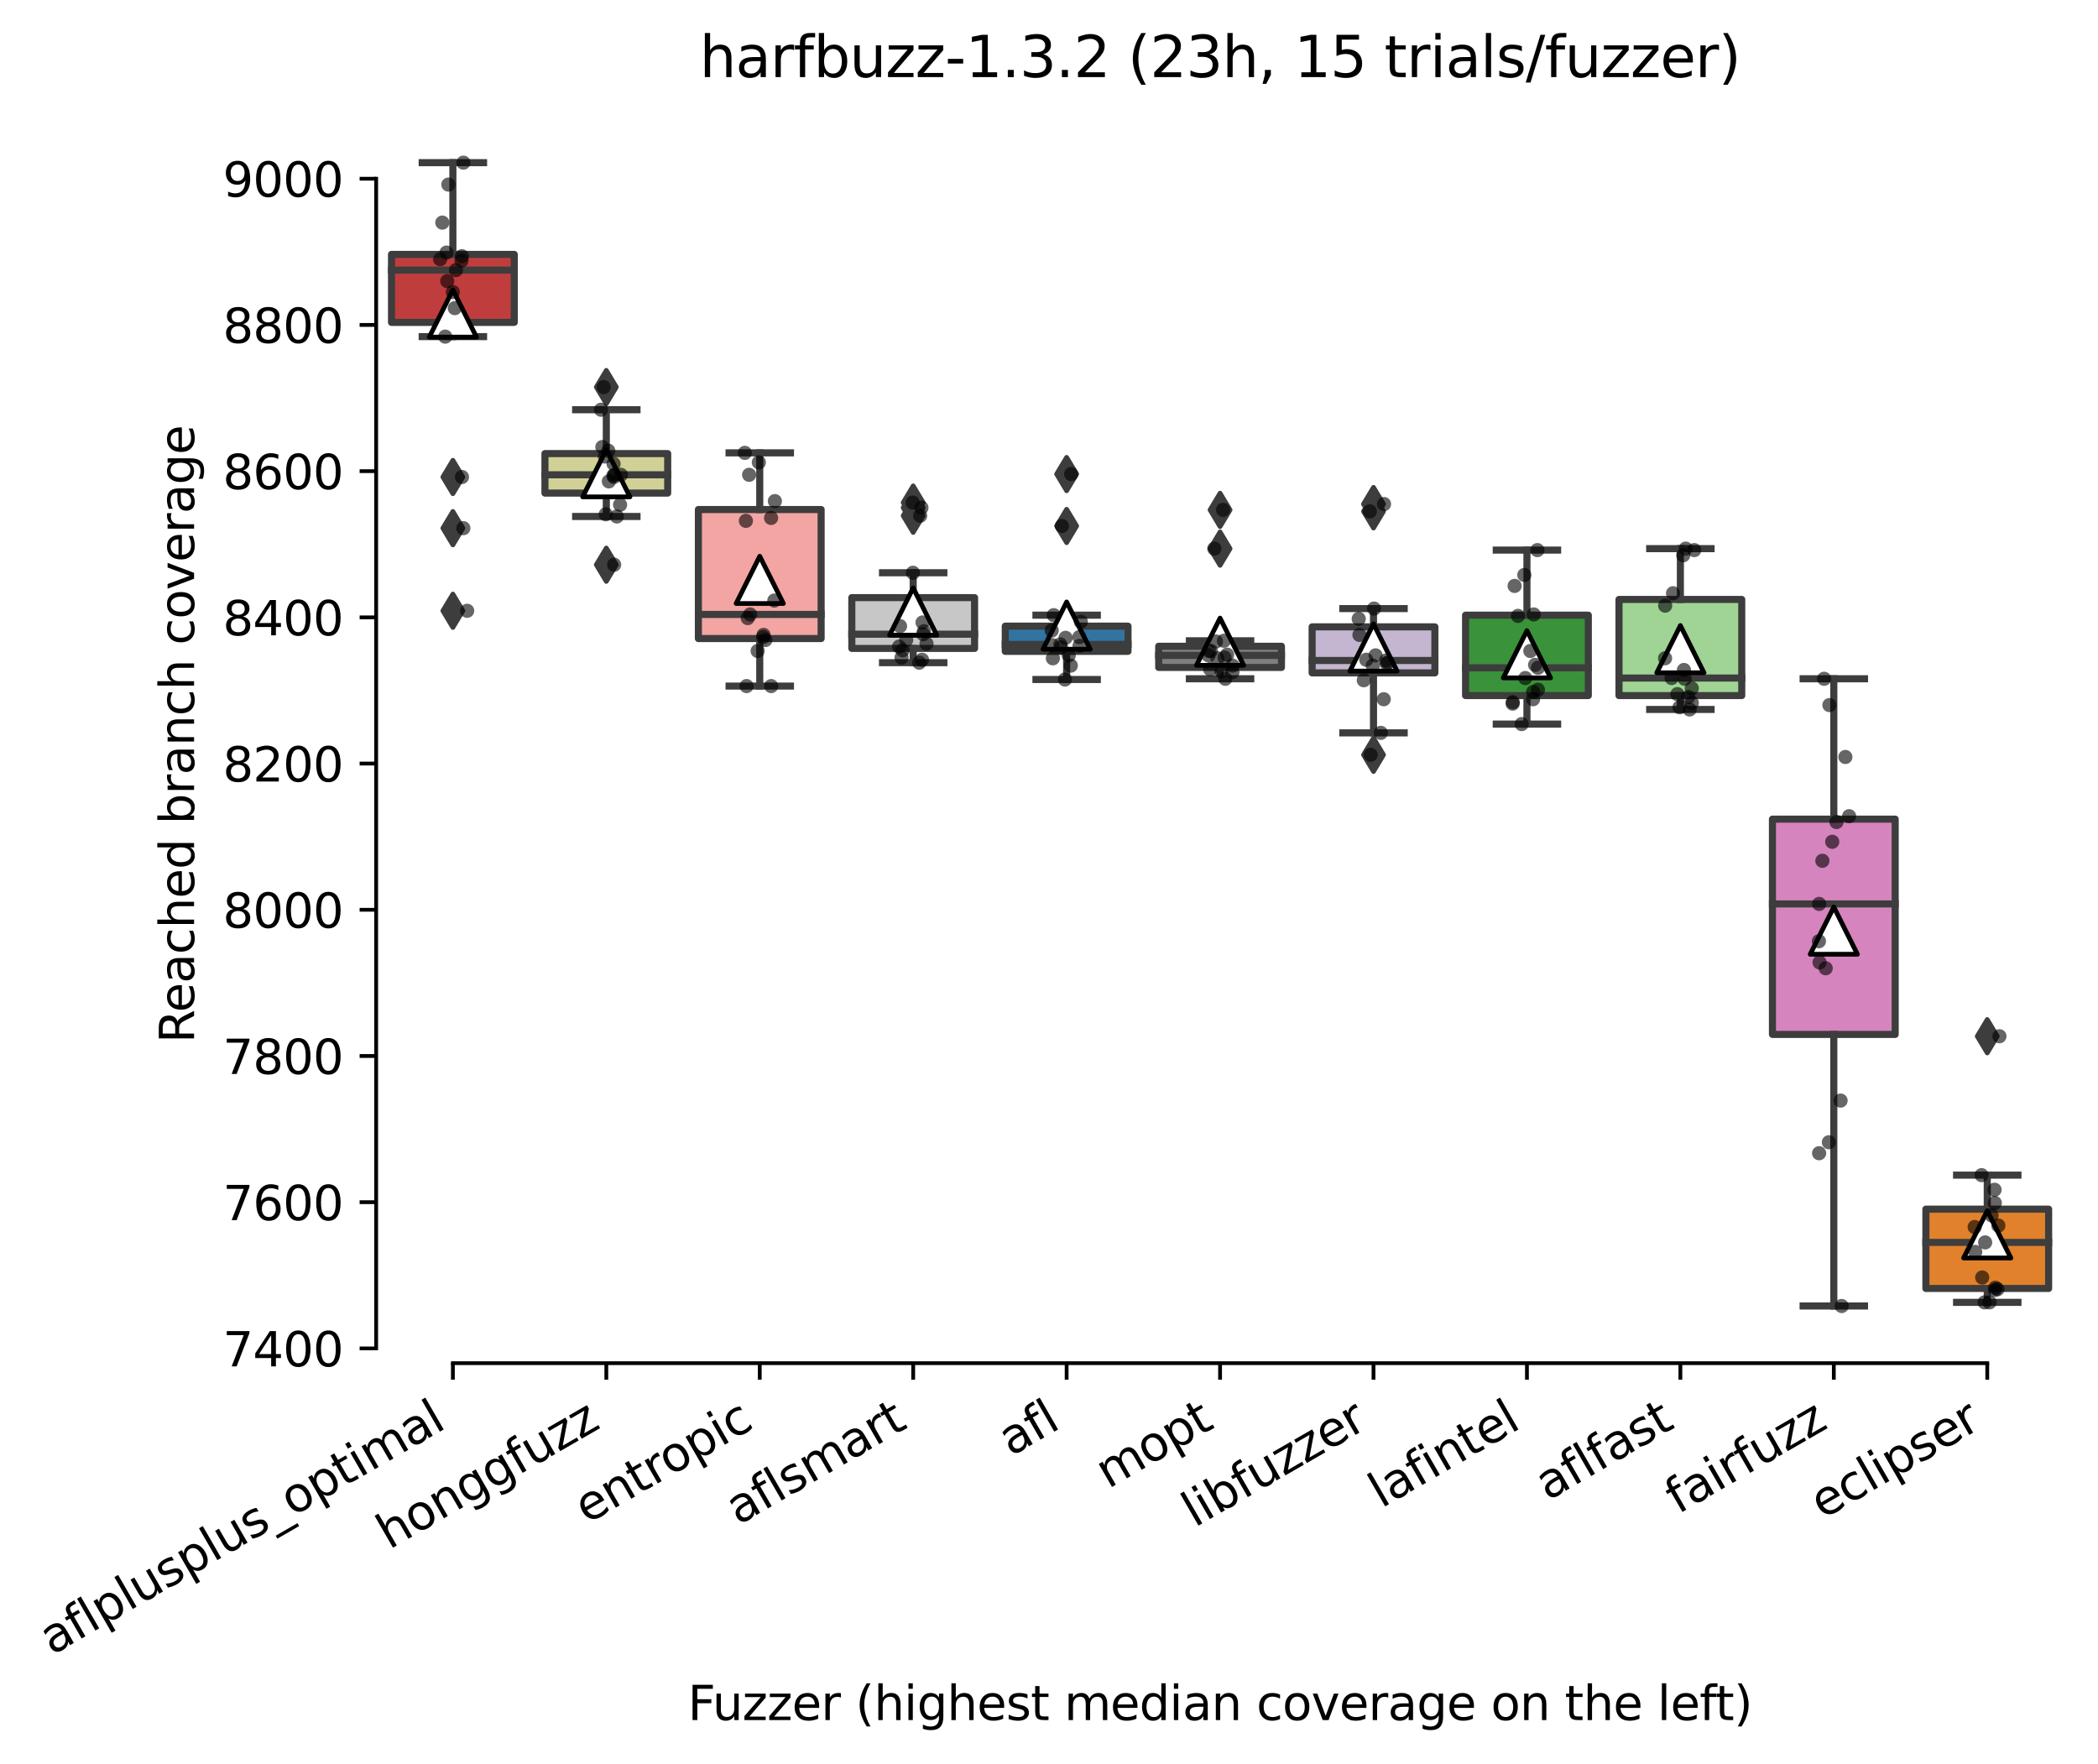 <?xml version="1.0" encoding="utf-8" standalone="no"?>
<!DOCTYPE svg PUBLIC "-//W3C//DTD SVG 1.1//EN"
  "http://www.w3.org/Graphics/SVG/1.1/DTD/svg11.dtd">
<svg xmlns:xlink="http://www.w3.org/1999/xlink" width="443.911pt" height="373.224pt" viewBox="0 0 443.911 373.224" xmlns="http://www.w3.org/2000/svg" version="1.1">
 <defs>
  <style type="text/css">*{stroke-linejoin: round; stroke-linecap: butt}</style>
 </defs>
 <g id="figure_1">
  <g id="patch_1">
   <path d="M 0 373.224 
L 443.911 373.224 
L 443.911 -0 
L 0 -0 
z
" style="fill: #ffffff"/>
  </g>
  <g id="axes_1">
   <g id="patch_2">
    <path d="M 79.591 288.43 
L 436.711 288.43 
L 436.711 22.318 
L 79.591 22.318 
z
" style="fill: #ffffff"/>
   </g>
   <g id="patch_3">
    <path d="M 82.838 68.212 
L 108.81 68.212 
L 108.81 53.827 
L 82.838 53.827 
L 82.838 68.212 
z
" clip-path="url(#p4cf2d8481c)" style="fill: #c03d3e; stroke: #3d3d3d; stroke-width: 1.5; stroke-linejoin: miter"/>
   </g>
   <g id="patch_4">
    <path d="M 115.303 104.33 
L 141.276 104.33 
L 141.276 95.977 
L 115.303 95.977 
L 115.303 104.33 
z
" clip-path="url(#p4cf2d8481c)" style="fill: #d1d197; stroke: #3d3d3d; stroke-width: 1.5; stroke-linejoin: miter"/>
   </g>
   <g id="patch_5">
    <path d="M 147.769 135.111 
L 173.741 135.111 
L 173.741 107.81 
L 147.769 107.81 
L 147.769 135.111 
z
" clip-path="url(#p4cf2d8481c)" style="fill: #f2a5a3; stroke: #3d3d3d; stroke-width: 1.5; stroke-linejoin: miter"/>
   </g>
   <g id="patch_6">
    <path d="M 180.234 137.199 
L 206.207 137.199 
L 206.207 126.449 
L 180.234 126.449 
L 180.234 137.199 
z
" clip-path="url(#p4cf2d8481c)" style="fill: #c7c7c7; stroke: #3d3d3d; stroke-width: 1.5; stroke-linejoin: miter"/>
   </g>
   <g id="patch_7">
    <path d="M 212.7 137.818 
L 238.672 137.818 
L 238.672 132.481 
L 212.7 132.481 
L 212.7 137.818 
z
" clip-path="url(#p4cf2d8481c)" style="fill: #3274a1; stroke: #3d3d3d; stroke-width: 1.5; stroke-linejoin: miter"/>
   </g>
   <g id="patch_8">
    <path d="M 245.165 141.221 
L 271.137 141.221 
L 271.137 136.735 
L 245.165 136.735 
L 245.165 141.221 
z
" clip-path="url(#p4cf2d8481c)" style="fill: #7f7f7f; stroke: #3d3d3d; stroke-width: 1.5; stroke-linejoin: miter"/>
   </g>
   <g id="patch_9">
    <path d="M 277.631 142.381 
L 303.603 142.381 
L 303.603 132.636 
L 277.631 132.636 
L 277.631 142.381 
z
" clip-path="url(#p4cf2d8481c)" style="fill: #c4b5d0; stroke: #3d3d3d; stroke-width: 1.5; stroke-linejoin: miter"/>
   </g>
   <g id="patch_10">
    <path d="M 310.096 147.176 
L 336.068 147.176 
L 336.068 130.161 
L 310.096 130.161 
L 310.096 147.176 
z
" clip-path="url(#p4cf2d8481c)" style="fill: #3a923a; stroke: #3d3d3d; stroke-width: 1.5; stroke-linejoin: miter"/>
   </g>
   <g id="patch_11">
    <path d="M 342.561 147.176 
L 368.534 147.176 
L 368.534 126.836 
L 342.561 126.836 
L 342.561 147.176 
z
" clip-path="url(#p4cf2d8481c)" style="fill: #9fd495; stroke: #3d3d3d; stroke-width: 1.5; stroke-linejoin: miter"/>
   </g>
   <g id="patch_12">
    <path d="M 375.027 218.87 
L 400.999 218.87 
L 400.999 173.317 
L 375.027 173.317 
L 375.027 218.87 
z
" clip-path="url(#p4cf2d8481c)" style="fill: #d684bd; stroke: #3d3d3d; stroke-width: 1.5; stroke-linejoin: miter"/>
   </g>
   <g id="patch_13">
    <path d="M 407.492 272.622 
L 433.465 272.622 
L 433.465 255.839 
L 407.492 255.839 
L 407.492 272.622 
z
" clip-path="url(#p4cf2d8481c)" style="fill: #e1812c; stroke: #3d3d3d; stroke-width: 1.5; stroke-linejoin: miter"/>
   </g>
   <g id="matplotlib.axis_1">
    <g id="xtick_1">
     <g id="line2d_1">
      <defs>
       <path id="m5592ca2e54" d="M 0 0 
L 0 3.5 
" style="stroke: #000000; stroke-width: 0.8"/>
      </defs>
      <g>
       <use xlink:href="#m5592ca2e54" x="95.824" y="288.43" style="stroke: #000000; stroke-width: 0.8"/>
      </g>
     </g>
     <g id="text_1">
      <!-- aflplusplus_optimal -->
      <g transform="translate(10.999 350.304)rotate(-30)scale(0.1 -0.1)">
       <defs>
        <path id="DejaVuSans-61" d="M 2194 1759 
Q 1497 1759 1228 1600 
Q 959 1441 959 1056 
Q 959 750 1161 570 
Q 1363 391 1709 391 
Q 2188 391 2477 730 
Q 2766 1069 2766 1631 
L 2766 1759 
L 2194 1759 
z
M 3341 1997 
L 3341 0 
L 2766 0 
L 2766 531 
Q 2569 213 2275 61 
Q 1981 -91 1556 -91 
Q 1019 -91 701 211 
Q 384 513 384 1019 
Q 384 1609 779 1909 
Q 1175 2209 1959 2209 
L 2766 2209 
L 2766 2266 
Q 2766 2663 2505 2880 
Q 2244 3097 1772 3097 
Q 1472 3097 1187 3025 
Q 903 2953 641 2809 
L 641 3341 
Q 956 3463 1253 3523 
Q 1550 3584 1831 3584 
Q 2591 3584 2966 3190 
Q 3341 2797 3341 1997 
z
" transform="scale(0.016)"/>
        <path id="DejaVuSans-66" d="M 2375 4863 
L 2375 4384 
L 1825 4384 
Q 1516 4384 1395 4259 
Q 1275 4134 1275 3809 
L 1275 3500 
L 2222 3500 
L 2222 3053 
L 1275 3053 
L 1275 0 
L 697 0 
L 697 3053 
L 147 3053 
L 147 3500 
L 697 3500 
L 697 3744 
Q 697 4328 969 4595 
Q 1241 4863 1831 4863 
L 2375 4863 
z
" transform="scale(0.016)"/>
        <path id="DejaVuSans-6c" d="M 603 4863 
L 1178 4863 
L 1178 0 
L 603 0 
L 603 4863 
z
" transform="scale(0.016)"/>
        <path id="DejaVuSans-70" d="M 1159 525 
L 1159 -1331 
L 581 -1331 
L 581 3500 
L 1159 3500 
L 1159 2969 
Q 1341 3281 1617 3432 
Q 1894 3584 2278 3584 
Q 2916 3584 3314 3078 
Q 3713 2572 3713 1747 
Q 3713 922 3314 415 
Q 2916 -91 2278 -91 
Q 1894 -91 1617 61 
Q 1341 213 1159 525 
z
M 3116 1747 
Q 3116 2381 2855 2742 
Q 2594 3103 2138 3103 
Q 1681 3103 1420 2742 
Q 1159 2381 1159 1747 
Q 1159 1113 1420 752 
Q 1681 391 2138 391 
Q 2594 391 2855 752 
Q 3116 1113 3116 1747 
z
" transform="scale(0.016)"/>
        <path id="DejaVuSans-75" d="M 544 1381 
L 544 3500 
L 1119 3500 
L 1119 1403 
Q 1119 906 1312 657 
Q 1506 409 1894 409 
Q 2359 409 2629 706 
Q 2900 1003 2900 1516 
L 2900 3500 
L 3475 3500 
L 3475 0 
L 2900 0 
L 2900 538 
Q 2691 219 2414 64 
Q 2138 -91 1772 -91 
Q 1169 -91 856 284 
Q 544 659 544 1381 
z
M 1991 3584 
L 1991 3584 
z
" transform="scale(0.016)"/>
        <path id="DejaVuSans-73" d="M 2834 3397 
L 2834 2853 
Q 2591 2978 2328 3040 
Q 2066 3103 1784 3103 
Q 1356 3103 1142 2972 
Q 928 2841 928 2578 
Q 928 2378 1081 2264 
Q 1234 2150 1697 2047 
L 1894 2003 
Q 2506 1872 2764 1633 
Q 3022 1394 3022 966 
Q 3022 478 2636 193 
Q 2250 -91 1575 -91 
Q 1294 -91 989 -36 
Q 684 19 347 128 
L 347 722 
Q 666 556 975 473 
Q 1284 391 1588 391 
Q 1994 391 2212 530 
Q 2431 669 2431 922 
Q 2431 1156 2273 1281 
Q 2116 1406 1581 1522 
L 1381 1569 
Q 847 1681 609 1914 
Q 372 2147 372 2553 
Q 372 3047 722 3315 
Q 1072 3584 1716 3584 
Q 2034 3584 2315 3537 
Q 2597 3491 2834 3397 
z
" transform="scale(0.016)"/>
        <path id="DejaVuSans-5f" d="M 3263 -1063 
L 3263 -1509 
L -63 -1509 
L -63 -1063 
L 3263 -1063 
z
" transform="scale(0.016)"/>
        <path id="DejaVuSans-6f" d="M 1959 3097 
Q 1497 3097 1228 2736 
Q 959 2375 959 1747 
Q 959 1119 1226 758 
Q 1494 397 1959 397 
Q 2419 397 2687 759 
Q 2956 1122 2956 1747 
Q 2956 2369 2687 2733 
Q 2419 3097 1959 3097 
z
M 1959 3584 
Q 2709 3584 3137 3096 
Q 3566 2609 3566 1747 
Q 3566 888 3137 398 
Q 2709 -91 1959 -91 
Q 1206 -91 779 398 
Q 353 888 353 1747 
Q 353 2609 779 3096 
Q 1206 3584 1959 3584 
z
" transform="scale(0.016)"/>
        <path id="DejaVuSans-74" d="M 1172 4494 
L 1172 3500 
L 2356 3500 
L 2356 3053 
L 1172 3053 
L 1172 1153 
Q 1172 725 1289 603 
Q 1406 481 1766 481 
L 2356 481 
L 2356 0 
L 1766 0 
Q 1100 0 847 248 
Q 594 497 594 1153 
L 594 3053 
L 172 3053 
L 172 3500 
L 594 3500 
L 594 4494 
L 1172 4494 
z
" transform="scale(0.016)"/>
        <path id="DejaVuSans-69" d="M 603 3500 
L 1178 3500 
L 1178 0 
L 603 0 
L 603 3500 
z
M 603 4863 
L 1178 4863 
L 1178 4134 
L 603 4134 
L 603 4863 
z
" transform="scale(0.016)"/>
        <path id="DejaVuSans-6d" d="M 3328 2828 
Q 3544 3216 3844 3400 
Q 4144 3584 4550 3584 
Q 5097 3584 5394 3201 
Q 5691 2819 5691 2113 
L 5691 0 
L 5113 0 
L 5113 2094 
Q 5113 2597 4934 2840 
Q 4756 3084 4391 3084 
Q 3944 3084 3684 2787 
Q 3425 2491 3425 1978 
L 3425 0 
L 2847 0 
L 2847 2094 
Q 2847 2600 2669 2842 
Q 2491 3084 2119 3084 
Q 1678 3084 1418 2786 
Q 1159 2488 1159 1978 
L 1159 0 
L 581 0 
L 581 3500 
L 1159 3500 
L 1159 2956 
Q 1356 3278 1631 3431 
Q 1906 3584 2284 3584 
Q 2666 3584 2933 3390 
Q 3200 3197 3328 2828 
z
" transform="scale(0.016)"/>
       </defs>
       <use xlink:href="#DejaVuSans-61"/>
       <use xlink:href="#DejaVuSans-66" x="61.279"/>
       <use xlink:href="#DejaVuSans-6c" x="96.484"/>
       <use xlink:href="#DejaVuSans-70" x="124.268"/>
       <use xlink:href="#DejaVuSans-6c" x="187.744"/>
       <use xlink:href="#DejaVuSans-75" x="215.527"/>
       <use xlink:href="#DejaVuSans-73" x="278.906"/>
       <use xlink:href="#DejaVuSans-70" x="331.006"/>
       <use xlink:href="#DejaVuSans-6c" x="394.482"/>
       <use xlink:href="#DejaVuSans-75" x="422.266"/>
       <use xlink:href="#DejaVuSans-73" x="485.645"/>
       <use xlink:href="#DejaVuSans-5f" x="537.744"/>
       <use xlink:href="#DejaVuSans-6f" x="587.744"/>
       <use xlink:href="#DejaVuSans-70" x="648.926"/>
       <use xlink:href="#DejaVuSans-74" x="712.402"/>
       <use xlink:href="#DejaVuSans-69" x="751.611"/>
       <use xlink:href="#DejaVuSans-6d" x="779.395"/>
       <use xlink:href="#DejaVuSans-61" x="876.807"/>
       <use xlink:href="#DejaVuSans-6c" x="938.086"/>
      </g>
     </g>
    </g>
    <g id="xtick_2">
     <g id="line2d_2">
      <g>
       <use xlink:href="#m5592ca2e54" x="128.289" y="288.43" style="stroke: #000000; stroke-width: 0.8"/>
      </g>
     </g>
     <g id="text_2">
      <!-- honggfuzz -->
      <g transform="translate(82.35 327.933)rotate(-30)scale(0.1 -0.1)">
       <defs>
        <path id="DejaVuSans-68" d="M 3513 2113 
L 3513 0 
L 2938 0 
L 2938 2094 
Q 2938 2591 2744 2837 
Q 2550 3084 2163 3084 
Q 1697 3084 1428 2787 
Q 1159 2491 1159 1978 
L 1159 0 
L 581 0 
L 581 4863 
L 1159 4863 
L 1159 2956 
Q 1366 3272 1645 3428 
Q 1925 3584 2291 3584 
Q 2894 3584 3203 3211 
Q 3513 2838 3513 2113 
z
" transform="scale(0.016)"/>
        <path id="DejaVuSans-6e" d="M 3513 2113 
L 3513 0 
L 2938 0 
L 2938 2094 
Q 2938 2591 2744 2837 
Q 2550 3084 2163 3084 
Q 1697 3084 1428 2787 
Q 1159 2491 1159 1978 
L 1159 0 
L 581 0 
L 581 3500 
L 1159 3500 
L 1159 2956 
Q 1366 3272 1645 3428 
Q 1925 3584 2291 3584 
Q 2894 3584 3203 3211 
Q 3513 2838 3513 2113 
z
" transform="scale(0.016)"/>
        <path id="DejaVuSans-67" d="M 2906 1791 
Q 2906 2416 2648 2759 
Q 2391 3103 1925 3103 
Q 1463 3103 1205 2759 
Q 947 2416 947 1791 
Q 947 1169 1205 825 
Q 1463 481 1925 481 
Q 2391 481 2648 825 
Q 2906 1169 2906 1791 
z
M 3481 434 
Q 3481 -459 3084 -895 
Q 2688 -1331 1869 -1331 
Q 1566 -1331 1297 -1286 
Q 1028 -1241 775 -1147 
L 775 -588 
Q 1028 -725 1275 -790 
Q 1522 -856 1778 -856 
Q 2344 -856 2625 -561 
Q 2906 -266 2906 331 
L 2906 616 
Q 2728 306 2450 153 
Q 2172 0 1784 0 
Q 1141 0 747 490 
Q 353 981 353 1791 
Q 353 2603 747 3093 
Q 1141 3584 1784 3584 
Q 2172 3584 2450 3431 
Q 2728 3278 2906 2969 
L 2906 3500 
L 3481 3500 
L 3481 434 
z
" transform="scale(0.016)"/>
        <path id="DejaVuSans-7a" d="M 353 3500 
L 3084 3500 
L 3084 2975 
L 922 459 
L 3084 459 
L 3084 0 
L 275 0 
L 275 525 
L 2438 3041 
L 353 3041 
L 353 3500 
z
" transform="scale(0.016)"/>
       </defs>
       <use xlink:href="#DejaVuSans-68"/>
       <use xlink:href="#DejaVuSans-6f" x="63.379"/>
       <use xlink:href="#DejaVuSans-6e" x="124.561"/>
       <use xlink:href="#DejaVuSans-67" x="187.939"/>
       <use xlink:href="#DejaVuSans-67" x="251.416"/>
       <use xlink:href="#DejaVuSans-66" x="314.893"/>
       <use xlink:href="#DejaVuSans-75" x="350.098"/>
       <use xlink:href="#DejaVuSans-7a" x="413.477"/>
       <use xlink:href="#DejaVuSans-7a" x="465.967"/>
      </g>
     </g>
    </g>
    <g id="xtick_3">
     <g id="line2d_3">
      <g>
       <use xlink:href="#m5592ca2e54" x="160.755" y="288.43" style="stroke: #000000; stroke-width: 0.8"/>
      </g>
     </g>
     <g id="text_3">
      <!-- entropic -->
      <g transform="translate(124.173 322.531)rotate(-30)scale(0.1 -0.1)">
       <defs>
        <path id="DejaVuSans-65" d="M 3597 1894 
L 3597 1613 
L 953 1613 
Q 991 1019 1311 708 
Q 1631 397 2203 397 
Q 2534 397 2845 478 
Q 3156 559 3463 722 
L 3463 178 
Q 3153 47 2828 -22 
Q 2503 -91 2169 -91 
Q 1331 -91 842 396 
Q 353 884 353 1716 
Q 353 2575 817 3079 
Q 1281 3584 2069 3584 
Q 2775 3584 3186 3129 
Q 3597 2675 3597 1894 
z
M 3022 2063 
Q 3016 2534 2758 2815 
Q 2500 3097 2075 3097 
Q 1594 3097 1305 2825 
Q 1016 2553 972 2059 
L 3022 2063 
z
" transform="scale(0.016)"/>
        <path id="DejaVuSans-72" d="M 2631 2963 
Q 2534 3019 2420 3045 
Q 2306 3072 2169 3072 
Q 1681 3072 1420 2755 
Q 1159 2438 1159 1844 
L 1159 0 
L 581 0 
L 581 3500 
L 1159 3500 
L 1159 2956 
Q 1341 3275 1631 3429 
Q 1922 3584 2338 3584 
Q 2397 3584 2469 3576 
Q 2541 3569 2628 3553 
L 2631 2963 
z
" transform="scale(0.016)"/>
        <path id="DejaVuSans-63" d="M 3122 3366 
L 3122 2828 
Q 2878 2963 2633 3030 
Q 2388 3097 2138 3097 
Q 1578 3097 1268 2742 
Q 959 2388 959 1747 
Q 959 1106 1268 751 
Q 1578 397 2138 397 
Q 2388 397 2633 464 
Q 2878 531 3122 666 
L 3122 134 
Q 2881 22 2623 -34 
Q 2366 -91 2075 -91 
Q 1284 -91 818 406 
Q 353 903 353 1747 
Q 353 2603 823 3093 
Q 1294 3584 2113 3584 
Q 2378 3584 2631 3529 
Q 2884 3475 3122 3366 
z
" transform="scale(0.016)"/>
       </defs>
       <use xlink:href="#DejaVuSans-65"/>
       <use xlink:href="#DejaVuSans-6e" x="61.523"/>
       <use xlink:href="#DejaVuSans-74" x="124.902"/>
       <use xlink:href="#DejaVuSans-72" x="164.111"/>
       <use xlink:href="#DejaVuSans-6f" x="202.975"/>
       <use xlink:href="#DejaVuSans-70" x="264.156"/>
       <use xlink:href="#DejaVuSans-69" x="327.633"/>
       <use xlink:href="#DejaVuSans-63" x="355.416"/>
      </g>
     </g>
    </g>
    <g id="xtick_4">
     <g id="line2d_4">
      <g>
       <use xlink:href="#m5592ca2e54" x="193.22" y="288.43" style="stroke: #000000; stroke-width: 0.8"/>
      </g>
     </g>
     <g id="text_4">
      <!-- aflsmart -->
      <g transform="translate(156.209 322.779)rotate(-30)scale(0.1 -0.1)">
       <use xlink:href="#DejaVuSans-61"/>
       <use xlink:href="#DejaVuSans-66" x="61.279"/>
       <use xlink:href="#DejaVuSans-6c" x="96.484"/>
       <use xlink:href="#DejaVuSans-73" x="124.268"/>
       <use xlink:href="#DejaVuSans-6d" x="176.367"/>
       <use xlink:href="#DejaVuSans-61" x="273.779"/>
       <use xlink:href="#DejaVuSans-72" x="335.059"/>
       <use xlink:href="#DejaVuSans-74" x="376.172"/>
      </g>
     </g>
    </g>
    <g id="xtick_5">
     <g id="line2d_5">
      <g>
       <use xlink:href="#m5592ca2e54" x="225.686" y="288.43" style="stroke: #000000; stroke-width: 0.8"/>
      </g>
     </g>
     <g id="text_5">
      <!-- afl -->
      <g transform="translate(213.884 308.224)rotate(-30)scale(0.1 -0.1)">
       <use xlink:href="#DejaVuSans-61"/>
       <use xlink:href="#DejaVuSans-66" x="61.279"/>
       <use xlink:href="#DejaVuSans-6c" x="96.484"/>
      </g>
     </g>
    </g>
    <g id="xtick_6">
     <g id="line2d_6">
      <g>
       <use xlink:href="#m5592ca2e54" x="258.151" y="288.43" style="stroke: #000000; stroke-width: 0.8"/>
      </g>
     </g>
     <g id="text_6">
      <!-- mopt -->
      <g transform="translate(234.484 315.075)rotate(-30)scale(0.1 -0.1)">
       <use xlink:href="#DejaVuSans-6d"/>
       <use xlink:href="#DejaVuSans-6f" x="97.412"/>
       <use xlink:href="#DejaVuSans-70" x="158.594"/>
       <use xlink:href="#DejaVuSans-74" x="222.07"/>
      </g>
     </g>
    </g>
    <g id="xtick_7">
     <g id="line2d_7">
      <g>
       <use xlink:href="#m5592ca2e54" x="290.617" y="288.43" style="stroke: #000000; stroke-width: 0.8"/>
      </g>
     </g>
     <g id="text_7">
      <!-- libfuzzer -->
      <g transform="translate(252.751 323.272)rotate(-30)scale(0.1 -0.1)">
       <defs>
        <path id="DejaVuSans-62" d="M 3116 1747 
Q 3116 2381 2855 2742 
Q 2594 3103 2138 3103 
Q 1681 3103 1420 2742 
Q 1159 2381 1159 1747 
Q 1159 1113 1420 752 
Q 1681 391 2138 391 
Q 2594 391 2855 752 
Q 3116 1113 3116 1747 
z
M 1159 2969 
Q 1341 3281 1617 3432 
Q 1894 3584 2278 3584 
Q 2916 3584 3314 3078 
Q 3713 2572 3713 1747 
Q 3713 922 3314 415 
Q 2916 -91 2278 -91 
Q 1894 -91 1617 61 
Q 1341 213 1159 525 
L 1159 0 
L 581 0 
L 581 4863 
L 1159 4863 
L 1159 2969 
z
" transform="scale(0.016)"/>
       </defs>
       <use xlink:href="#DejaVuSans-6c"/>
       <use xlink:href="#DejaVuSans-69" x="27.783"/>
       <use xlink:href="#DejaVuSans-62" x="55.566"/>
       <use xlink:href="#DejaVuSans-66" x="119.043"/>
       <use xlink:href="#DejaVuSans-75" x="154.248"/>
       <use xlink:href="#DejaVuSans-7a" x="217.627"/>
       <use xlink:href="#DejaVuSans-7a" x="270.117"/>
       <use xlink:href="#DejaVuSans-65" x="322.607"/>
       <use xlink:href="#DejaVuSans-72" x="384.131"/>
      </g>
     </g>
    </g>
    <g id="xtick_8">
     <g id="line2d_8">
      <g>
       <use xlink:href="#m5592ca2e54" x="323.082" y="288.43" style="stroke: #000000; stroke-width: 0.8"/>
      </g>
     </g>
     <g id="text_8">
      <!-- lafintel -->
      <g transform="translate(292.256 319.207)rotate(-30)scale(0.1 -0.1)">
       <use xlink:href="#DejaVuSans-6c"/>
       <use xlink:href="#DejaVuSans-61" x="27.783"/>
       <use xlink:href="#DejaVuSans-66" x="89.062"/>
       <use xlink:href="#DejaVuSans-69" x="124.268"/>
       <use xlink:href="#DejaVuSans-6e" x="152.051"/>
       <use xlink:href="#DejaVuSans-74" x="215.43"/>
       <use xlink:href="#DejaVuSans-65" x="254.639"/>
       <use xlink:href="#DejaVuSans-6c" x="316.162"/>
      </g>
     </g>
    </g>
    <g id="xtick_9">
     <g id="line2d_9">
      <g>
       <use xlink:href="#m5592ca2e54" x="355.548" y="288.43" style="stroke: #000000; stroke-width: 0.8"/>
      </g>
     </g>
     <g id="text_9">
      <!-- aflfast -->
      <g transform="translate(327.484 317.613)rotate(-30)scale(0.1 -0.1)">
       <use xlink:href="#DejaVuSans-61"/>
       <use xlink:href="#DejaVuSans-66" x="61.279"/>
       <use xlink:href="#DejaVuSans-6c" x="96.484"/>
       <use xlink:href="#DejaVuSans-66" x="124.268"/>
       <use xlink:href="#DejaVuSans-61" x="159.473"/>
       <use xlink:href="#DejaVuSans-73" x="220.752"/>
       <use xlink:href="#DejaVuSans-74" x="272.852"/>
      </g>
     </g>
    </g>
    <g id="xtick_10">
     <g id="line2d_10">
      <g>
       <use xlink:href="#m5592ca2e54" x="388.013" y="288.43" style="stroke: #000000; stroke-width: 0.8"/>
      </g>
     </g>
     <g id="text_10">
      <!-- fairfuzz -->
      <g transform="translate(355.024 320.457)rotate(-30)scale(0.1 -0.1)">
       <use xlink:href="#DejaVuSans-66"/>
       <use xlink:href="#DejaVuSans-61" x="35.205"/>
       <use xlink:href="#DejaVuSans-69" x="96.484"/>
       <use xlink:href="#DejaVuSans-72" x="124.268"/>
       <use xlink:href="#DejaVuSans-66" x="165.381"/>
       <use xlink:href="#DejaVuSans-75" x="200.586"/>
       <use xlink:href="#DejaVuSans-7a" x="263.965"/>
       <use xlink:href="#DejaVuSans-7a" x="316.455"/>
      </g>
     </g>
    </g>
    <g id="xtick_11">
     <g id="line2d_11">
      <g>
       <use xlink:href="#m5592ca2e54" x="420.479" y="288.43" style="stroke: #000000; stroke-width: 0.8"/>
      </g>
     </g>
     <g id="text_11">
      <!-- eclipser -->
      <g transform="translate(385.638 321.525)rotate(-30)scale(0.1 -0.1)">
       <use xlink:href="#DejaVuSans-65"/>
       <use xlink:href="#DejaVuSans-63" x="61.523"/>
       <use xlink:href="#DejaVuSans-6c" x="116.504"/>
       <use xlink:href="#DejaVuSans-69" x="144.287"/>
       <use xlink:href="#DejaVuSans-70" x="172.07"/>
       <use xlink:href="#DejaVuSans-73" x="235.547"/>
       <use xlink:href="#DejaVuSans-65" x="287.646"/>
       <use xlink:href="#DejaVuSans-72" x="349.17"/>
      </g>
     </g>
    </g>
    <g id="text_12">
     <!-- Fuzzer (highest median coverage on the left) -->
     <g transform="translate(145.533 363.944)scale(0.1 -0.1)">
      <defs>
       <path id="DejaVuSans-46" d="M 628 4666 
L 3309 4666 
L 3309 4134 
L 1259 4134 
L 1259 2759 
L 3109 2759 
L 3109 2228 
L 1259 2228 
L 1259 0 
L 628 0 
L 628 4666 
z
" transform="scale(0.016)"/>
       <path id="DejaVuSans-20" transform="scale(0.016)"/>
       <path id="DejaVuSans-28" d="M 1984 4856 
Q 1566 4138 1362 3434 
Q 1159 2731 1159 2009 
Q 1159 1288 1364 580 
Q 1569 -128 1984 -844 
L 1484 -844 
Q 1016 -109 783 600 
Q 550 1309 550 2009 
Q 550 2706 781 3412 
Q 1013 4119 1484 4856 
L 1984 4856 
z
" transform="scale(0.016)"/>
       <path id="DejaVuSans-64" d="M 2906 2969 
L 2906 4863 
L 3481 4863 
L 3481 0 
L 2906 0 
L 2906 525 
Q 2725 213 2448 61 
Q 2172 -91 1784 -91 
Q 1150 -91 751 415 
Q 353 922 353 1747 
Q 353 2572 751 3078 
Q 1150 3584 1784 3584 
Q 2172 3584 2448 3432 
Q 2725 3281 2906 2969 
z
M 947 1747 
Q 947 1113 1208 752 
Q 1469 391 1925 391 
Q 2381 391 2643 752 
Q 2906 1113 2906 1747 
Q 2906 2381 2643 2742 
Q 2381 3103 1925 3103 
Q 1469 3103 1208 2742 
Q 947 2381 947 1747 
z
" transform="scale(0.016)"/>
       <path id="DejaVuSans-76" d="M 191 3500 
L 800 3500 
L 1894 563 
L 2988 3500 
L 3597 3500 
L 2284 0 
L 1503 0 
L 191 3500 
z
" transform="scale(0.016)"/>
       <path id="DejaVuSans-29" d="M 513 4856 
L 1013 4856 
Q 1481 4119 1714 3412 
Q 1947 2706 1947 2009 
Q 1947 1309 1714 600 
Q 1481 -109 1013 -844 
L 513 -844 
Q 928 -128 1133 580 
Q 1338 1288 1338 2009 
Q 1338 2731 1133 3434 
Q 928 4138 513 4856 
z
" transform="scale(0.016)"/>
      </defs>
      <use xlink:href="#DejaVuSans-46"/>
      <use xlink:href="#DejaVuSans-75" x="52.02"/>
      <use xlink:href="#DejaVuSans-7a" x="115.398"/>
      <use xlink:href="#DejaVuSans-7a" x="167.889"/>
      <use xlink:href="#DejaVuSans-65" x="220.379"/>
      <use xlink:href="#DejaVuSans-72" x="281.902"/>
      <use xlink:href="#DejaVuSans-20" x="323.016"/>
      <use xlink:href="#DejaVuSans-28" x="354.803"/>
      <use xlink:href="#DejaVuSans-68" x="393.816"/>
      <use xlink:href="#DejaVuSans-69" x="457.195"/>
      <use xlink:href="#DejaVuSans-67" x="484.979"/>
      <use xlink:href="#DejaVuSans-68" x="548.455"/>
      <use xlink:href="#DejaVuSans-65" x="611.834"/>
      <use xlink:href="#DejaVuSans-73" x="673.357"/>
      <use xlink:href="#DejaVuSans-74" x="725.457"/>
      <use xlink:href="#DejaVuSans-20" x="764.666"/>
      <use xlink:href="#DejaVuSans-6d" x="796.453"/>
      <use xlink:href="#DejaVuSans-65" x="893.865"/>
      <use xlink:href="#DejaVuSans-64" x="955.389"/>
      <use xlink:href="#DejaVuSans-69" x="1018.865"/>
      <use xlink:href="#DejaVuSans-61" x="1046.648"/>
      <use xlink:href="#DejaVuSans-6e" x="1107.928"/>
      <use xlink:href="#DejaVuSans-20" x="1171.307"/>
      <use xlink:href="#DejaVuSans-63" x="1203.094"/>
      <use xlink:href="#DejaVuSans-6f" x="1258.074"/>
      <use xlink:href="#DejaVuSans-76" x="1319.256"/>
      <use xlink:href="#DejaVuSans-65" x="1378.436"/>
      <use xlink:href="#DejaVuSans-72" x="1439.959"/>
      <use xlink:href="#DejaVuSans-61" x="1481.072"/>
      <use xlink:href="#DejaVuSans-67" x="1542.352"/>
      <use xlink:href="#DejaVuSans-65" x="1605.828"/>
      <use xlink:href="#DejaVuSans-20" x="1667.352"/>
      <use xlink:href="#DejaVuSans-6f" x="1699.139"/>
      <use xlink:href="#DejaVuSans-6e" x="1760.32"/>
      <use xlink:href="#DejaVuSans-20" x="1823.699"/>
      <use xlink:href="#DejaVuSans-74" x="1855.486"/>
      <use xlink:href="#DejaVuSans-68" x="1894.695"/>
      <use xlink:href="#DejaVuSans-65" x="1958.074"/>
      <use xlink:href="#DejaVuSans-20" x="2019.598"/>
      <use xlink:href="#DejaVuSans-6c" x="2051.385"/>
      <use xlink:href="#DejaVuSans-65" x="2079.168"/>
      <use xlink:href="#DejaVuSans-66" x="2140.691"/>
      <use xlink:href="#DejaVuSans-74" x="2174.146"/>
      <use xlink:href="#DejaVuSans-29" x="2213.355"/>
     </g>
    </g>
   </g>
   <g id="matplotlib.axis_2">
    <g id="ytick_1">
     <g id="line2d_12">
      <defs>
       <path id="mc3786c7f9c" d="M 0 0 
L -3.5 0 
" style="stroke: #000000; stroke-width: 0.8"/>
      </defs>
      <g>
       <use xlink:href="#mc3786c7f9c" x="79.591" y="285.306" style="stroke: #000000; stroke-width: 0.8"/>
      </g>
     </g>
     <g id="text_13">
      <!-- 7400 -->
      <g transform="translate(47.141 289.105)scale(0.1 -0.1)">
       <defs>
        <path id="DejaVuSans-37" d="M 525 4666 
L 3525 4666 
L 3525 4397 
L 1831 0 
L 1172 0 
L 2766 4134 
L 525 4134 
L 525 4666 
z
" transform="scale(0.016)"/>
        <path id="DejaVuSans-34" d="M 2419 4116 
L 825 1625 
L 2419 1625 
L 2419 4116 
z
M 2253 4666 
L 3047 4666 
L 3047 1625 
L 3713 1625 
L 3713 1100 
L 3047 1100 
L 3047 0 
L 2419 0 
L 2419 1100 
L 313 1100 
L 313 1709 
L 2253 4666 
z
" transform="scale(0.016)"/>
        <path id="DejaVuSans-30" d="M 2034 4250 
Q 1547 4250 1301 3770 
Q 1056 3291 1056 2328 
Q 1056 1369 1301 889 
Q 1547 409 2034 409 
Q 2525 409 2770 889 
Q 3016 1369 3016 2328 
Q 3016 3291 2770 3770 
Q 2525 4250 2034 4250 
z
M 2034 4750 
Q 2819 4750 3233 4129 
Q 3647 3509 3647 2328 
Q 3647 1150 3233 529 
Q 2819 -91 2034 -91 
Q 1250 -91 836 529 
Q 422 1150 422 2328 
Q 422 3509 836 4129 
Q 1250 4750 2034 4750 
z
" transform="scale(0.016)"/>
       </defs>
       <use xlink:href="#DejaVuSans-37"/>
       <use xlink:href="#DejaVuSans-34" x="63.623"/>
       <use xlink:href="#DejaVuSans-30" x="127.246"/>
       <use xlink:href="#DejaVuSans-30" x="190.869"/>
      </g>
     </g>
    </g>
    <g id="ytick_2">
     <g id="line2d_13">
      <g>
       <use xlink:href="#mc3786c7f9c" x="79.591" y="254.37" style="stroke: #000000; stroke-width: 0.8"/>
      </g>
     </g>
     <g id="text_14">
      <!-- 7600 -->
      <g transform="translate(47.141 258.169)scale(0.1 -0.1)">
       <defs>
        <path id="DejaVuSans-36" d="M 2113 2584 
Q 1688 2584 1439 2293 
Q 1191 2003 1191 1497 
Q 1191 994 1439 701 
Q 1688 409 2113 409 
Q 2538 409 2786 701 
Q 3034 994 3034 1497 
Q 3034 2003 2786 2293 
Q 2538 2584 2113 2584 
z
M 3366 4563 
L 3366 3988 
Q 3128 4100 2886 4159 
Q 2644 4219 2406 4219 
Q 1781 4219 1451 3797 
Q 1122 3375 1075 2522 
Q 1259 2794 1537 2939 
Q 1816 3084 2150 3084 
Q 2853 3084 3261 2657 
Q 3669 2231 3669 1497 
Q 3669 778 3244 343 
Q 2819 -91 2113 -91 
Q 1303 -91 875 529 
Q 447 1150 447 2328 
Q 447 3434 972 4092 
Q 1497 4750 2381 4750 
Q 2619 4750 2861 4703 
Q 3103 4656 3366 4563 
z
" transform="scale(0.016)"/>
       </defs>
       <use xlink:href="#DejaVuSans-37"/>
       <use xlink:href="#DejaVuSans-36" x="63.623"/>
       <use xlink:href="#DejaVuSans-30" x="127.246"/>
       <use xlink:href="#DejaVuSans-30" x="190.869"/>
      </g>
     </g>
    </g>
    <g id="ytick_3">
     <g id="line2d_14">
      <g>
       <use xlink:href="#mc3786c7f9c" x="79.591" y="223.433" style="stroke: #000000; stroke-width: 0.8"/>
      </g>
     </g>
     <g id="text_15">
      <!-- 7800 -->
      <g transform="translate(47.141 227.233)scale(0.1 -0.1)">
       <defs>
        <path id="DejaVuSans-38" d="M 2034 2216 
Q 1584 2216 1326 1975 
Q 1069 1734 1069 1313 
Q 1069 891 1326 650 
Q 1584 409 2034 409 
Q 2484 409 2743 651 
Q 3003 894 3003 1313 
Q 3003 1734 2745 1975 
Q 2488 2216 2034 2216 
z
M 1403 2484 
Q 997 2584 770 2862 
Q 544 3141 544 3541 
Q 544 4100 942 4425 
Q 1341 4750 2034 4750 
Q 2731 4750 3128 4425 
Q 3525 4100 3525 3541 
Q 3525 3141 3298 2862 
Q 3072 2584 2669 2484 
Q 3125 2378 3379 2068 
Q 3634 1759 3634 1313 
Q 3634 634 3220 271 
Q 2806 -91 2034 -91 
Q 1263 -91 848 271 
Q 434 634 434 1313 
Q 434 1759 690 2068 
Q 947 2378 1403 2484 
z
M 1172 3481 
Q 1172 3119 1398 2916 
Q 1625 2713 2034 2713 
Q 2441 2713 2670 2916 
Q 2900 3119 2900 3481 
Q 2900 3844 2670 4047 
Q 2441 4250 2034 4250 
Q 1625 4250 1398 4047 
Q 1172 3844 1172 3481 
z
" transform="scale(0.016)"/>
       </defs>
       <use xlink:href="#DejaVuSans-37"/>
       <use xlink:href="#DejaVuSans-38" x="63.623"/>
       <use xlink:href="#DejaVuSans-30" x="127.246"/>
       <use xlink:href="#DejaVuSans-30" x="190.869"/>
      </g>
     </g>
    </g>
    <g id="ytick_4">
     <g id="line2d_15">
      <g>
       <use xlink:href="#mc3786c7f9c" x="79.591" y="192.497" style="stroke: #000000; stroke-width: 0.8"/>
      </g>
     </g>
     <g id="text_16">
      <!-- 8000 -->
      <g transform="translate(47.141 196.297)scale(0.1 -0.1)">
       <use xlink:href="#DejaVuSans-38"/>
       <use xlink:href="#DejaVuSans-30" x="63.623"/>
       <use xlink:href="#DejaVuSans-30" x="127.246"/>
       <use xlink:href="#DejaVuSans-30" x="190.869"/>
      </g>
     </g>
    </g>
    <g id="ytick_5">
     <g id="line2d_16">
      <g>
       <use xlink:href="#mc3786c7f9c" x="79.591" y="161.561" style="stroke: #000000; stroke-width: 0.8"/>
      </g>
     </g>
     <g id="text_17">
      <!-- 8200 -->
      <g transform="translate(47.141 165.361)scale(0.1 -0.1)">
       <defs>
        <path id="DejaVuSans-32" d="M 1228 531 
L 3431 531 
L 3431 0 
L 469 0 
L 469 531 
Q 828 903 1448 1529 
Q 2069 2156 2228 2338 
Q 2531 2678 2651 2914 
Q 2772 3150 2772 3378 
Q 2772 3750 2511 3984 
Q 2250 4219 1831 4219 
Q 1534 4219 1204 4116 
Q 875 4013 500 3803 
L 500 4441 
Q 881 4594 1212 4672 
Q 1544 4750 1819 4750 
Q 2544 4750 2975 4387 
Q 3406 4025 3406 3419 
Q 3406 3131 3298 2873 
Q 3191 2616 2906 2266 
Q 2828 2175 2409 1742 
Q 1991 1309 1228 531 
z
" transform="scale(0.016)"/>
       </defs>
       <use xlink:href="#DejaVuSans-38"/>
       <use xlink:href="#DejaVuSans-32" x="63.623"/>
       <use xlink:href="#DejaVuSans-30" x="127.246"/>
       <use xlink:href="#DejaVuSans-30" x="190.869"/>
      </g>
     </g>
    </g>
    <g id="ytick_6">
     <g id="line2d_17">
      <g>
       <use xlink:href="#mc3786c7f9c" x="79.591" y="130.625" style="stroke: #000000; stroke-width: 0.8"/>
      </g>
     </g>
     <g id="text_18">
      <!-- 8400 -->
      <g transform="translate(47.141 134.424)scale(0.1 -0.1)">
       <use xlink:href="#DejaVuSans-38"/>
       <use xlink:href="#DejaVuSans-34" x="63.623"/>
       <use xlink:href="#DejaVuSans-30" x="127.246"/>
       <use xlink:href="#DejaVuSans-30" x="190.869"/>
      </g>
     </g>
    </g>
    <g id="ytick_7">
     <g id="line2d_18">
      <g>
       <use xlink:href="#mc3786c7f9c" x="79.591" y="99.689" style="stroke: #000000; stroke-width: 0.8"/>
      </g>
     </g>
     <g id="text_19">
      <!-- 8600 -->
      <g transform="translate(47.141 103.488)scale(0.1 -0.1)">
       <use xlink:href="#DejaVuSans-38"/>
       <use xlink:href="#DejaVuSans-36" x="63.623"/>
       <use xlink:href="#DejaVuSans-30" x="127.246"/>
       <use xlink:href="#DejaVuSans-30" x="190.869"/>
      </g>
     </g>
    </g>
    <g id="ytick_8">
     <g id="line2d_19">
      <g>
       <use xlink:href="#mc3786c7f9c" x="79.591" y="68.753" style="stroke: #000000; stroke-width: 0.8"/>
      </g>
     </g>
     <g id="text_20">
      <!-- 8800 -->
      <g transform="translate(47.141 72.552)scale(0.1 -0.1)">
       <use xlink:href="#DejaVuSans-38"/>
       <use xlink:href="#DejaVuSans-38" x="63.623"/>
       <use xlink:href="#DejaVuSans-30" x="127.246"/>
       <use xlink:href="#DejaVuSans-30" x="190.869"/>
      </g>
     </g>
    </g>
    <g id="ytick_9">
     <g id="line2d_20">
      <g>
       <use xlink:href="#mc3786c7f9c" x="79.591" y="37.817" style="stroke: #000000; stroke-width: 0.8"/>
      </g>
     </g>
     <g id="text_21">
      <!-- 9000 -->
      <g transform="translate(47.141 41.616)scale(0.1 -0.1)">
       <defs>
        <path id="DejaVuSans-39" d="M 703 97 
L 703 672 
Q 941 559 1184 500 
Q 1428 441 1663 441 
Q 2288 441 2617 861 
Q 2947 1281 2994 2138 
Q 2813 1869 2534 1725 
Q 2256 1581 1919 1581 
Q 1219 1581 811 2004 
Q 403 2428 403 3163 
Q 403 3881 828 4315 
Q 1253 4750 1959 4750 
Q 2769 4750 3195 4129 
Q 3622 3509 3622 2328 
Q 3622 1225 3098 567 
Q 2575 -91 1691 -91 
Q 1453 -91 1209 -44 
Q 966 3 703 97 
z
M 1959 2075 
Q 2384 2075 2632 2365 
Q 2881 2656 2881 3163 
Q 2881 3666 2632 3958 
Q 2384 4250 1959 4250 
Q 1534 4250 1286 3958 
Q 1038 3666 1038 3163 
Q 1038 2656 1286 2365 
Q 1534 2075 1959 2075 
z
" transform="scale(0.016)"/>
       </defs>
       <use xlink:href="#DejaVuSans-39"/>
       <use xlink:href="#DejaVuSans-30" x="63.623"/>
       <use xlink:href="#DejaVuSans-30" x="127.246"/>
       <use xlink:href="#DejaVuSans-30" x="190.869"/>
      </g>
     </g>
    </g>
    <g id="text_22">
     <!-- Reached branch coverage -->
     <g transform="translate(41.062 220.706)rotate(-90)scale(0.1 -0.1)">
      <defs>
       <path id="DejaVuSans-52" d="M 2841 2188 
Q 3044 2119 3236 1894 
Q 3428 1669 3622 1275 
L 4263 0 
L 3584 0 
L 2988 1197 
Q 2756 1666 2539 1819 
Q 2322 1972 1947 1972 
L 1259 1972 
L 1259 0 
L 628 0 
L 628 4666 
L 2053 4666 
Q 2853 4666 3247 4331 
Q 3641 3997 3641 3322 
Q 3641 2881 3436 2590 
Q 3231 2300 2841 2188 
z
M 1259 4147 
L 1259 2491 
L 2053 2491 
Q 2509 2491 2742 2702 
Q 2975 2913 2975 3322 
Q 2975 3731 2742 3939 
Q 2509 4147 2053 4147 
L 1259 4147 
z
" transform="scale(0.016)"/>
      </defs>
      <use xlink:href="#DejaVuSans-52"/>
      <use xlink:href="#DejaVuSans-65" x="64.982"/>
      <use xlink:href="#DejaVuSans-61" x="126.506"/>
      <use xlink:href="#DejaVuSans-63" x="187.785"/>
      <use xlink:href="#DejaVuSans-68" x="242.766"/>
      <use xlink:href="#DejaVuSans-65" x="306.145"/>
      <use xlink:href="#DejaVuSans-64" x="367.668"/>
      <use xlink:href="#DejaVuSans-20" x="431.145"/>
      <use xlink:href="#DejaVuSans-62" x="462.932"/>
      <use xlink:href="#DejaVuSans-72" x="526.408"/>
      <use xlink:href="#DejaVuSans-61" x="567.521"/>
      <use xlink:href="#DejaVuSans-6e" x="628.801"/>
      <use xlink:href="#DejaVuSans-63" x="692.18"/>
      <use xlink:href="#DejaVuSans-68" x="747.16"/>
      <use xlink:href="#DejaVuSans-20" x="810.539"/>
      <use xlink:href="#DejaVuSans-63" x="842.326"/>
      <use xlink:href="#DejaVuSans-6f" x="897.307"/>
      <use xlink:href="#DejaVuSans-76" x="958.488"/>
      <use xlink:href="#DejaVuSans-65" x="1017.668"/>
      <use xlink:href="#DejaVuSans-72" x="1079.191"/>
      <use xlink:href="#DejaVuSans-61" x="1120.305"/>
      <use xlink:href="#DejaVuSans-67" x="1181.584"/>
      <use xlink:href="#DejaVuSans-65" x="1245.061"/>
     </g>
    </g>
   </g>
   <g id="line2d_21">
    <path d="M 95.824 68.212 
L 95.824 71.228 
" clip-path="url(#p4cf2d8481c)" style="fill: none; stroke: #3d3d3d; stroke-width: 1.5; stroke-linecap: square"/>
   </g>
   <g id="line2d_22">
    <path d="M 95.824 53.827 
L 95.824 34.414 
" clip-path="url(#p4cf2d8481c)" style="fill: none; stroke: #3d3d3d; stroke-width: 1.5; stroke-linecap: square"/>
   </g>
   <g id="line2d_23">
    <path d="M 89.331 71.228 
L 102.317 71.228 
" clip-path="url(#p4cf2d8481c)" style="fill: none; stroke: #3d3d3d; stroke-width: 1.5; stroke-linecap: square"/>
   </g>
   <g id="line2d_24">
    <path d="M 89.331 34.414 
L 102.317 34.414 
" clip-path="url(#p4cf2d8481c)" style="fill: none; stroke: #3d3d3d; stroke-width: 1.5; stroke-linecap: square"/>
   </g>
   <g id="line2d_25">
    <defs>
     <path id="m84af17f924" d="M -0 3.536 
L 2.121 0 
L -0 -3.536 
L -2.121 -0 
z
" style="stroke: #3d3d3d; stroke-linejoin: miter"/>
    </defs>
    <g clip-path="url(#p4cf2d8481c)">
     <use xlink:href="#m84af17f924" x="95.824" y="111.754" style="fill: #3d3d3d; stroke: #3d3d3d; stroke-linejoin: miter"/>
     <use xlink:href="#m84af17f924" x="95.824" y="100.927" style="fill: #3d3d3d; stroke: #3d3d3d; stroke-linejoin: miter"/>
     <use xlink:href="#m84af17f924" x="95.824" y="129.233" style="fill: #3d3d3d; stroke: #3d3d3d; stroke-linejoin: miter"/>
    </g>
   </g>
   <g id="line2d_26">
    <path d="M 128.289 104.33 
L 128.289 109.279 
" clip-path="url(#p4cf2d8481c)" style="fill: none; stroke: #3d3d3d; stroke-width: 1.5; stroke-linecap: square"/>
   </g>
   <g id="line2d_27">
    <path d="M 128.289 95.977 
L 128.289 86.696 
" clip-path="url(#p4cf2d8481c)" style="fill: none; stroke: #3d3d3d; stroke-width: 1.5; stroke-linecap: square"/>
   </g>
   <g id="line2d_28">
    <path d="M 121.796 109.279 
L 134.783 109.279 
" clip-path="url(#p4cf2d8481c)" style="fill: none; stroke: #3d3d3d; stroke-width: 1.5; stroke-linecap: square"/>
   </g>
   <g id="line2d_29">
    <path d="M 121.796 86.696 
L 134.783 86.696 
" clip-path="url(#p4cf2d8481c)" style="fill: none; stroke: #3d3d3d; stroke-width: 1.5; stroke-linecap: square"/>
   </g>
   <g id="line2d_30">
    <g clip-path="url(#p4cf2d8481c)">
     <use xlink:href="#m84af17f924" x="128.289" y="119.488" style="fill: #3d3d3d; stroke: #3d3d3d; stroke-linejoin: miter"/>
     <use xlink:href="#m84af17f924" x="128.289" y="81.901" style="fill: #3d3d3d; stroke: #3d3d3d; stroke-linejoin: miter"/>
    </g>
   </g>
   <g id="line2d_31">
    <path d="M 160.755 135.111 
L 160.755 145.165 
" clip-path="url(#p4cf2d8481c)" style="fill: none; stroke: #3d3d3d; stroke-width: 1.5; stroke-linecap: square"/>
   </g>
   <g id="line2d_32">
    <path d="M 160.755 107.81 
L 160.755 95.822 
" clip-path="url(#p4cf2d8481c)" style="fill: none; stroke: #3d3d3d; stroke-width: 1.5; stroke-linecap: square"/>
   </g>
   <g id="line2d_33">
    <path d="M 154.262 145.165 
L 167.248 145.165 
" clip-path="url(#p4cf2d8481c)" style="fill: none; stroke: #3d3d3d; stroke-width: 1.5; stroke-linecap: square"/>
   </g>
   <g id="line2d_34">
    <path d="M 154.262 95.822 
L 167.248 95.822 
" clip-path="url(#p4cf2d8481c)" style="fill: none; stroke: #3d3d3d; stroke-width: 1.5; stroke-linecap: square"/>
   </g>
   <g id="line2d_35"/>
   <g id="line2d_36">
    <path d="M 193.22 137.199 
L 193.22 140.215 
" clip-path="url(#p4cf2d8481c)" style="fill: none; stroke: #3d3d3d; stroke-width: 1.5; stroke-linecap: square"/>
   </g>
   <g id="line2d_37">
    <path d="M 193.22 126.449 
L 193.22 121.19 
" clip-path="url(#p4cf2d8481c)" style="fill: none; stroke: #3d3d3d; stroke-width: 1.5; stroke-linecap: square"/>
   </g>
   <g id="line2d_38">
    <path d="M 186.727 140.215 
L 199.713 140.215 
" clip-path="url(#p4cf2d8481c)" style="fill: none; stroke: #3d3d3d; stroke-width: 1.5; stroke-linecap: square"/>
   </g>
   <g id="line2d_39">
    <path d="M 186.727 121.19 
L 199.713 121.19 
" clip-path="url(#p4cf2d8481c)" style="fill: none; stroke: #3d3d3d; stroke-width: 1.5; stroke-linecap: square"/>
   </g>
   <g id="line2d_40">
    <g clip-path="url(#p4cf2d8481c)">
     <use xlink:href="#m84af17f924" x="193.22" y="107.423" style="fill: #3d3d3d; stroke: #3d3d3d; stroke-linejoin: miter"/>
     <use xlink:href="#m84af17f924" x="193.22" y="109.125" style="fill: #3d3d3d; stroke: #3d3d3d; stroke-linejoin: miter"/>
     <use xlink:href="#m84af17f924" x="193.22" y="106.34" style="fill: #3d3d3d; stroke: #3d3d3d; stroke-linejoin: miter"/>
    </g>
   </g>
   <g id="line2d_41">
    <path d="M 225.686 137.818 
L 225.686 143.773 
" clip-path="url(#p4cf2d8481c)" style="fill: none; stroke: #3d3d3d; stroke-width: 1.5; stroke-linecap: square"/>
   </g>
   <g id="line2d_42">
    <path d="M 225.686 132.481 
L 225.686 130.161 
" clip-path="url(#p4cf2d8481c)" style="fill: none; stroke: #3d3d3d; stroke-width: 1.5; stroke-linecap: square"/>
   </g>
   <g id="line2d_43">
    <path d="M 219.193 143.773 
L 232.179 143.773 
" clip-path="url(#p4cf2d8481c)" style="fill: none; stroke: #3d3d3d; stroke-width: 1.5; stroke-linecap: square"/>
   </g>
   <g id="line2d_44">
    <path d="M 219.193 130.161 
L 232.179 130.161 
" clip-path="url(#p4cf2d8481c)" style="fill: none; stroke: #3d3d3d; stroke-width: 1.5; stroke-linecap: square"/>
   </g>
   <g id="line2d_45">
    <g clip-path="url(#p4cf2d8481c)">
     <use xlink:href="#m84af17f924" x="225.686" y="100.308" style="fill: #3d3d3d; stroke: #3d3d3d; stroke-linejoin: miter"/>
     <use xlink:href="#m84af17f924" x="225.686" y="111.29" style="fill: #3d3d3d; stroke: #3d3d3d; stroke-linejoin: miter"/>
    </g>
   </g>
   <g id="line2d_46">
    <path d="M 258.151 141.221 
L 258.151 143.618 
" clip-path="url(#p4cf2d8481c)" style="fill: none; stroke: #3d3d3d; stroke-width: 1.5; stroke-linecap: square"/>
   </g>
   <g id="line2d_47">
    <path d="M 258.151 136.735 
L 258.151 135.575 
" clip-path="url(#p4cf2d8481c)" style="fill: none; stroke: #3d3d3d; stroke-width: 1.5; stroke-linecap: square"/>
   </g>
   <g id="line2d_48">
    <path d="M 251.658 143.618 
L 264.644 143.618 
" clip-path="url(#p4cf2d8481c)" style="fill: none; stroke: #3d3d3d; stroke-width: 1.5; stroke-linecap: square"/>
   </g>
   <g id="line2d_49">
    <path d="M 251.658 135.575 
L 264.644 135.575 
" clip-path="url(#p4cf2d8481c)" style="fill: none; stroke: #3d3d3d; stroke-width: 1.5; stroke-linecap: square"/>
   </g>
   <g id="line2d_50">
    <g clip-path="url(#p4cf2d8481c)">
     <use xlink:href="#m84af17f924" x="258.151" y="107.887" style="fill: #3d3d3d; stroke: #3d3d3d; stroke-linejoin: miter"/>
     <use xlink:href="#m84af17f924" x="258.151" y="116.085" style="fill: #3d3d3d; stroke: #3d3d3d; stroke-linejoin: miter"/>
    </g>
   </g>
   <g id="line2d_51">
    <path d="M 290.617 142.381 
L 290.617 155.065 
" clip-path="url(#p4cf2d8481c)" style="fill: none; stroke: #3d3d3d; stroke-width: 1.5; stroke-linecap: square"/>
   </g>
   <g id="line2d_52">
    <path d="M 290.617 132.636 
L 290.617 128.769 
" clip-path="url(#p4cf2d8481c)" style="fill: none; stroke: #3d3d3d; stroke-width: 1.5; stroke-linecap: square"/>
   </g>
   <g id="line2d_53">
    <path d="M 284.124 155.065 
L 297.11 155.065 
" clip-path="url(#p4cf2d8481c)" style="fill: none; stroke: #3d3d3d; stroke-width: 1.5; stroke-linecap: square"/>
   </g>
   <g id="line2d_54">
    <path d="M 284.124 128.769 
L 297.11 128.769 
" clip-path="url(#p4cf2d8481c)" style="fill: none; stroke: #3d3d3d; stroke-width: 1.5; stroke-linecap: square"/>
   </g>
   <g id="line2d_55">
    <g clip-path="url(#p4cf2d8481c)">
     <use xlink:href="#m84af17f924" x="290.617" y="159.705" style="fill: #3d3d3d; stroke: #3d3d3d; stroke-linejoin: miter"/>
     <use xlink:href="#m84af17f924" x="290.617" y="106.65" style="fill: #3d3d3d; stroke: #3d3d3d; stroke-linejoin: miter"/>
     <use xlink:href="#m84af17f924" x="290.617" y="108.197" style="fill: #3d3d3d; stroke: #3d3d3d; stroke-linejoin: miter"/>
    </g>
   </g>
   <g id="line2d_56">
    <path d="M 323.082 147.176 
L 323.082 153.209 
" clip-path="url(#p4cf2d8481c)" style="fill: none; stroke: #3d3d3d; stroke-width: 1.5; stroke-linecap: square"/>
   </g>
   <g id="line2d_57">
    <path d="M 323.082 130.161 
L 323.082 116.395 
" clip-path="url(#p4cf2d8481c)" style="fill: none; stroke: #3d3d3d; stroke-width: 1.5; stroke-linecap: square"/>
   </g>
   <g id="line2d_58">
    <path d="M 316.589 153.209 
L 329.575 153.209 
" clip-path="url(#p4cf2d8481c)" style="fill: none; stroke: #3d3d3d; stroke-width: 1.5; stroke-linecap: square"/>
   </g>
   <g id="line2d_59">
    <path d="M 316.589 116.395 
L 329.575 116.395 
" clip-path="url(#p4cf2d8481c)" style="fill: none; stroke: #3d3d3d; stroke-width: 1.5; stroke-linecap: square"/>
   </g>
   <g id="line2d_60"/>
   <g id="line2d_61">
    <path d="M 355.548 147.176 
L 355.548 150.115 
" clip-path="url(#p4cf2d8481c)" style="fill: none; stroke: #3d3d3d; stroke-width: 1.5; stroke-linecap: square"/>
   </g>
   <g id="line2d_62">
    <path d="M 355.548 126.836 
L 355.548 116.085 
" clip-path="url(#p4cf2d8481c)" style="fill: none; stroke: #3d3d3d; stroke-width: 1.5; stroke-linecap: square"/>
   </g>
   <g id="line2d_63">
    <path d="M 349.055 150.115 
L 362.041 150.115 
" clip-path="url(#p4cf2d8481c)" style="fill: none; stroke: #3d3d3d; stroke-width: 1.5; stroke-linecap: square"/>
   </g>
   <g id="line2d_64">
    <path d="M 349.055 116.085 
L 362.041 116.085 
" clip-path="url(#p4cf2d8481c)" style="fill: none; stroke: #3d3d3d; stroke-width: 1.5; stroke-linecap: square"/>
   </g>
   <g id="line2d_65"/>
   <g id="line2d_66">
    <path d="M 388.013 218.87 
L 388.013 276.334 
" clip-path="url(#p4cf2d8481c)" style="fill: none; stroke: #3d3d3d; stroke-width: 1.5; stroke-linecap: square"/>
   </g>
   <g id="line2d_67">
    <path d="M 388.013 173.317 
L 388.013 143.618 
" clip-path="url(#p4cf2d8481c)" style="fill: none; stroke: #3d3d3d; stroke-width: 1.5; stroke-linecap: square"/>
   </g>
   <g id="line2d_68">
    <path d="M 381.52 276.334 
L 394.506 276.334 
" clip-path="url(#p4cf2d8481c)" style="fill: none; stroke: #3d3d3d; stroke-width: 1.5; stroke-linecap: square"/>
   </g>
   <g id="line2d_69">
    <path d="M 381.52 143.618 
L 394.506 143.618 
" clip-path="url(#p4cf2d8481c)" style="fill: none; stroke: #3d3d3d; stroke-width: 1.5; stroke-linecap: square"/>
   </g>
   <g id="line2d_70"/>
   <g id="line2d_71">
    <path d="M 420.479 272.622 
L 420.479 275.561 
" clip-path="url(#p4cf2d8481c)" style="fill: none; stroke: #3d3d3d; stroke-width: 1.5; stroke-linecap: square"/>
   </g>
   <g id="line2d_72">
    <path d="M 420.479 255.839 
L 420.479 248.646 
" clip-path="url(#p4cf2d8481c)" style="fill: none; stroke: #3d3d3d; stroke-width: 1.5; stroke-linecap: square"/>
   </g>
   <g id="line2d_73">
    <path d="M 413.985 275.561 
L 426.972 275.561 
" clip-path="url(#p4cf2d8481c)" style="fill: none; stroke: #3d3d3d; stroke-width: 1.5; stroke-linecap: square"/>
   </g>
   <g id="line2d_74">
    <path d="M 413.985 248.646 
L 426.972 248.646 
" clip-path="url(#p4cf2d8481c)" style="fill: none; stroke: #3d3d3d; stroke-width: 1.5; stroke-linecap: square"/>
   </g>
   <g id="line2d_75">
    <g clip-path="url(#p4cf2d8481c)">
     <use xlink:href="#m84af17f924" x="420.479" y="219.257" style="fill: #3d3d3d; stroke: #3d3d3d; stroke-linejoin: miter"/>
    </g>
   </g>
   <g id="line2d_76">
    <path d="M 82.838 57.152 
L 108.81 57.152 
" clip-path="url(#p4cf2d8481c)" style="fill: none; stroke: #3d3d3d; stroke-width: 1.5; stroke-linecap: square"/>
   </g>
   <g id="line2d_77">
    <defs>
     <path id="mdbb86c895c" d="M 0 -5 
L -5 5 
L 5 5 
z
" style="stroke: #000000; stroke-linejoin: miter"/>
    </defs>
    <g clip-path="url(#p4cf2d8481c)">
     <use xlink:href="#mdbb86c895c" x="95.824" y="66.33" style="fill: #ffffff; stroke: #000000; stroke-linejoin: miter"/>
    </g>
   </g>
   <g id="line2d_78">
    <path d="M 115.303 100.463 
L 141.276 100.463 
" clip-path="url(#p4cf2d8481c)" style="fill: none; stroke: #3d3d3d; stroke-width: 1.5; stroke-linecap: square"/>
   </g>
   <g id="line2d_79">
    <g clip-path="url(#p4cf2d8481c)">
     <use xlink:href="#mdbb86c895c" x="128.289" y="100.133" style="fill: #ffffff; stroke: #000000; stroke-linejoin: miter"/>
    </g>
   </g>
   <g id="line2d_80">
    <path d="M 147.769 130.007 
L 173.741 130.007 
" clip-path="url(#p4cf2d8481c)" style="fill: none; stroke: #3d3d3d; stroke-width: 1.5; stroke-linecap: square"/>
   </g>
   <g id="line2d_81">
    <g clip-path="url(#p4cf2d8481c)">
     <use xlink:href="#mdbb86c895c" x="160.755" y="122.695" style="fill: #ffffff; stroke: #000000; stroke-linejoin: miter"/>
    </g>
   </g>
   <g id="line2d_82">
    <path d="M 180.234 134.183 
L 206.207 134.183 
" clip-path="url(#p4cf2d8481c)" style="fill: none; stroke: #3d3d3d; stroke-width: 1.5; stroke-linecap: square"/>
   </g>
   <g id="line2d_83">
    <g clip-path="url(#p4cf2d8481c)">
     <use xlink:href="#mdbb86c895c" x="193.22" y="129.398" style="fill: #ffffff; stroke: #000000; stroke-linejoin: miter"/>
    </g>
   </g>
   <g id="line2d_84">
    <path d="M 212.7 136.348 
L 238.672 136.348 
" clip-path="url(#p4cf2d8481c)" style="fill: none; stroke: #3d3d3d; stroke-width: 1.5; stroke-linecap: square"/>
   </g>
   <g id="line2d_85">
    <g clip-path="url(#p4cf2d8481c)">
     <use xlink:href="#mdbb86c895c" x="225.686" y="132.368" style="fill: #ffffff; stroke: #000000; stroke-linejoin: miter"/>
    </g>
   </g>
   <g id="line2d_86">
    <path d="M 245.165 138.669 
L 271.137 138.669 
" clip-path="url(#p4cf2d8481c)" style="fill: none; stroke: #3d3d3d; stroke-width: 1.5; stroke-linecap: square"/>
   </g>
   <g id="line2d_87">
    <g clip-path="url(#p4cf2d8481c)">
     <use xlink:href="#mdbb86c895c" x="258.151" y="135.781" style="fill: #ffffff; stroke: #000000; stroke-linejoin: miter"/>
    </g>
   </g>
   <g id="line2d_88">
    <path d="M 277.631 139.751 
L 303.603 139.751 
" clip-path="url(#p4cf2d8481c)" style="fill: none; stroke: #3d3d3d; stroke-width: 1.5; stroke-linecap: square"/>
   </g>
   <g id="line2d_89">
    <g clip-path="url(#p4cf2d8481c)">
     <use xlink:href="#mdbb86c895c" x="290.617" y="136.998" style="fill: #ffffff; stroke: #000000; stroke-linejoin: miter"/>
    </g>
   </g>
   <g id="line2d_90">
    <path d="M 310.096 141.298 
L 336.068 141.298 
" clip-path="url(#p4cf2d8481c)" style="fill: none; stroke: #3d3d3d; stroke-width: 1.5; stroke-linecap: square"/>
   </g>
   <g id="line2d_91">
    <g clip-path="url(#p4cf2d8481c)">
     <use xlink:href="#mdbb86c895c" x="323.082" y="138.431" style="fill: #ffffff; stroke: #000000; stroke-linejoin: miter"/>
    </g>
   </g>
   <g id="line2d_92">
    <path d="M 342.561 143.464 
L 368.534 143.464 
" clip-path="url(#p4cf2d8481c)" style="fill: none; stroke: #3d3d3d; stroke-width: 1.5; stroke-linecap: square"/>
   </g>
   <g id="line2d_93">
    <g clip-path="url(#p4cf2d8481c)">
     <use xlink:href="#mdbb86c895c" x="355.548" y="137.349" style="fill: #ffffff; stroke: #000000; stroke-linejoin: miter"/>
    </g>
   </g>
   <g id="line2d_94">
    <path d="M 375.027 191.26 
L 400.999 191.26 
" clip-path="url(#p4cf2d8481c)" style="fill: none; stroke: #3d3d3d; stroke-width: 1.5; stroke-linecap: square"/>
   </g>
   <g id="line2d_95">
    <g clip-path="url(#p4cf2d8481c)">
     <use xlink:href="#mdbb86c895c" x="388.013" y="196.911" style="fill: #ffffff; stroke: #000000; stroke-linejoin: miter"/>
    </g>
   </g>
   <g id="line2d_96">
    <path d="M 407.492 262.877 
L 433.465 262.877 
" clip-path="url(#p4cf2d8481c)" style="fill: none; stroke: #3d3d3d; stroke-width: 1.5; stroke-linecap: square"/>
   </g>
   <g id="line2d_97">
    <g clip-path="url(#p4cf2d8481c)">
     <use xlink:href="#mdbb86c895c" x="420.479" y="261.175" style="fill: #ffffff; stroke: #000000; stroke-linejoin: miter"/>
    </g>
   </g>
   <g id="patch_14">
    <path d="M 79.591 285.306 
L 79.591 37.817 
" style="fill: none; stroke: #000000; stroke-width: 0.8; stroke-linejoin: miter; stroke-linecap: square"/>
   </g>
   <g id="patch_15">
    <path d="M 95.824 288.43 
L 420.479 288.43 
" style="fill: none; stroke: #000000; stroke-width: 0.8; stroke-linejoin: miter; stroke-linecap: square"/>
   </g>
   <g id="PathCollection_1">
    <defs>
     <path id="C0_0_5162403e66" d="M 0 1.5 
C 0.398 1.5 0.779 1.342 1.061 1.061 
C 1.342 0.779 1.5 0.398 1.5 -0 
C 1.5 -0.398 1.342 -0.779 1.061 -1.061 
C 0.779 -1.342 0.398 -1.5 0 -1.5 
C -0.398 -1.5 -0.779 -1.342 -1.061 -1.061 
C -1.342 -0.779 -1.5 -0.398 -1.5 0 
C -1.5 0.398 -1.342 0.779 -1.061 1.061 
C -0.779 1.342 -0.398 1.5 0 1.5 
z
"/>
    </defs>
    <g clip-path="url(#p4cf2d8481c)">
     <use xlink:href="#C0_0_5162403e66" x="94.48" y="53.44" style="fill-opacity: 0.6"/>
    </g>
    <g clip-path="url(#p4cf2d8481c)">
     <use xlink:href="#C0_0_5162403e66" x="98.039" y="111.754" style="fill-opacity: 0.6"/>
    </g>
    <g clip-path="url(#p4cf2d8481c)">
     <use xlink:href="#C0_0_5162403e66" x="93.589" y="47.098" style="fill-opacity: 0.6"/>
    </g>
    <g clip-path="url(#p4cf2d8481c)">
     <use xlink:href="#C0_0_5162403e66" x="94.629" y="59.472" style="fill-opacity: 0.6"/>
    </g>
    <g clip-path="url(#p4cf2d8481c)">
     <use xlink:href="#C0_0_5162403e66" x="97.748" y="100.927" style="fill-opacity: 0.6"/>
    </g>
    <g clip-path="url(#p4cf2d8481c)">
     <use xlink:href="#C0_0_5162403e66" x="98.844" y="129.233" style="fill-opacity: 0.6"/>
    </g>
    <g clip-path="url(#p4cf2d8481c)">
     <use xlink:href="#C0_0_5162403e66" x="94.867" y="39.055" style="fill-opacity: 0.6"/>
    </g>
    <g clip-path="url(#p4cf2d8481c)">
     <use xlink:href="#C0_0_5162403e66" x="95.816" y="61.793" style="fill-opacity: 0.6"/>
    </g>
    <g clip-path="url(#p4cf2d8481c)">
     <use xlink:href="#C0_0_5162403e66" x="93.125" y="54.832" style="fill-opacity: 0.6"/>
    </g>
    <g clip-path="url(#p4cf2d8481c)">
     <use xlink:href="#C0_0_5162403e66" x="94.206" y="71.228" style="fill-opacity: 0.6"/>
    </g>
    <g clip-path="url(#p4cf2d8481c)">
     <use xlink:href="#C0_0_5162403e66" x="96.478" y="57.152" style="fill-opacity: 0.6"/>
    </g>
    <g clip-path="url(#p4cf2d8481c)">
     <use xlink:href="#C0_0_5162403e66" x="97.728" y="54.213" style="fill-opacity: 0.6"/>
    </g>
    <g clip-path="url(#p4cf2d8481c)">
     <use xlink:href="#C0_0_5162403e66" x="97.64" y="55.141" style="fill-opacity: 0.6"/>
    </g>
    <g clip-path="url(#p4cf2d8481c)">
     <use xlink:href="#C0_0_5162403e66" x="96.227" y="65.196" style="fill-opacity: 0.6"/>
    </g>
    <g clip-path="url(#p4cf2d8481c)">
     <use xlink:href="#C0_0_5162403e66" x="98.048" y="34.414" style="fill-opacity: 0.6"/>
    </g>
   </g>
   <g id="PathCollection_2">
    <defs>
     <path id="C1_0_ae2f3f4a3b" d="M 0 1.5 
C 0.398 1.5 0.779 1.342 1.061 1.061 
C 1.342 0.779 1.5 0.398 1.5 -0 
C 1.5 -0.398 1.342 -0.779 1.061 -1.061 
C 0.779 -1.342 0.398 -1.5 0 -1.5 
C -0.398 -1.5 -0.779 -1.342 -1.061 -1.061 
C -1.342 -0.779 -1.5 -0.398 -1.5 0 
C -1.5 0.398 -1.342 0.779 -1.061 1.061 
C -0.779 1.342 -0.398 1.5 0 1.5 
z
"/>
    </defs>
    <g clip-path="url(#p4cf2d8481c)">
     <use xlink:href="#C1_0_ae2f3f4a3b" x="131.205" y="106.805" style="fill-opacity: 0.6"/>
    </g>
    <g clip-path="url(#p4cf2d8481c)">
     <use xlink:href="#C1_0_ae2f3f4a3b" x="127.451" y="94.585" style="fill-opacity: 0.6"/>
    </g>
    <g clip-path="url(#p4cf2d8481c)">
     <use xlink:href="#C1_0_ae2f3f4a3b" x="128.826" y="101.855" style="fill-opacity: 0.6"/>
    </g>
    <g clip-path="url(#p4cf2d8481c)">
     <use xlink:href="#C1_0_ae2f3f4a3b" x="127.977" y="96.596" style="fill-opacity: 0.6"/>
    </g>
    <g clip-path="url(#p4cf2d8481c)">
     <use xlink:href="#C1_0_ae2f3f4a3b" x="129.797" y="100.617" style="fill-opacity: 0.6"/>
    </g>
    <g clip-path="url(#p4cf2d8481c)">
     <use xlink:href="#C1_0_ae2f3f4a3b" x="129.829" y="98.142" style="fill-opacity: 0.6"/>
    </g>
    <g clip-path="url(#p4cf2d8481c)">
     <use xlink:href="#C1_0_ae2f3f4a3b" x="128.171" y="108.815" style="fill-opacity: 0.6"/>
    </g>
    <g clip-path="url(#p4cf2d8481c)">
     <use xlink:href="#C1_0_ae2f3f4a3b" x="129.948" y="119.488" style="fill-opacity: 0.6"/>
    </g>
    <g clip-path="url(#p4cf2d8481c)">
     <use xlink:href="#C1_0_ae2f3f4a3b" x="131.379" y="100.463" style="fill-opacity: 0.6"/>
    </g>
    <g clip-path="url(#p4cf2d8481c)">
     <use xlink:href="#C1_0_ae2f3f4a3b" x="127.164" y="86.696" style="fill-opacity: 0.6"/>
    </g>
    <g clip-path="url(#p4cf2d8481c)">
     <use xlink:href="#C1_0_ae2f3f4a3b" x="130.008" y="100.463" style="fill-opacity: 0.6"/>
    </g>
    <g clip-path="url(#p4cf2d8481c)">
     <use xlink:href="#C1_0_ae2f3f4a3b" x="128.7" y="95.358" style="fill-opacity: 0.6"/>
    </g>
    <g clip-path="url(#p4cf2d8481c)">
     <use xlink:href="#C1_0_ae2f3f4a3b" x="127.723" y="81.901" style="fill-opacity: 0.6"/>
    </g>
    <g clip-path="url(#p4cf2d8481c)">
     <use xlink:href="#C1_0_ae2f3f4a3b" x="130.516" y="109.279" style="fill-opacity: 0.6"/>
    </g>
    <g clip-path="url(#p4cf2d8481c)">
     <use xlink:href="#C1_0_ae2f3f4a3b" x="129.904" y="100.927" style="fill-opacity: 0.6"/>
    </g>
   </g>
   <g id="PathCollection_3">
    <defs>
     <path id="C2_0_e8aa45d44a" d="M 0 1.5 
C 0.398 1.5 0.779 1.342 1.061 1.061 
C 1.342 0.779 1.5 0.398 1.5 -0 
C 1.5 -0.398 1.342 -0.779 1.061 -1.061 
C 0.779 -1.342 0.398 -1.5 0 -1.5 
C -0.398 -1.5 -0.779 -1.342 -1.061 -1.061 
C -1.342 -0.779 -1.5 -0.398 -1.5 0 
C -1.5 0.398 -1.342 0.779 -1.061 1.061 
C -0.779 1.342 -0.398 1.5 0 1.5 
z
"/>
    </defs>
    <g clip-path="url(#p4cf2d8481c)">
     <use xlink:href="#C2_0_e8aa45d44a" x="158.507" y="100.463" style="fill-opacity: 0.6"/>
    </g>
    <g clip-path="url(#p4cf2d8481c)">
     <use xlink:href="#C2_0_e8aa45d44a" x="161.939" y="135.42" style="fill-opacity: 0.6"/>
    </g>
    <g clip-path="url(#p4cf2d8481c)">
     <use xlink:href="#C2_0_e8aa45d44a" x="161.477" y="134.802" style="fill-opacity: 0.6"/>
    </g>
    <g clip-path="url(#p4cf2d8481c)">
     <use xlink:href="#C2_0_e8aa45d44a" x="163.167" y="145.165" style="fill-opacity: 0.6"/>
    </g>
    <g clip-path="url(#p4cf2d8481c)">
     <use xlink:href="#C2_0_e8aa45d44a" x="157.598" y="95.822" style="fill-opacity: 0.6"/>
    </g>
    <g clip-path="url(#p4cf2d8481c)">
     <use xlink:href="#C2_0_e8aa45d44a" x="163.84" y="127.068" style="fill-opacity: 0.6"/>
    </g>
    <g clip-path="url(#p4cf2d8481c)">
     <use xlink:href="#C2_0_e8aa45d44a" x="158.723" y="130.007" style="fill-opacity: 0.6"/>
    </g>
    <g clip-path="url(#p4cf2d8481c)">
     <use xlink:href="#C2_0_e8aa45d44a" x="158.213" y="130.78" style="fill-opacity: 0.6"/>
    </g>
    <g clip-path="url(#p4cf2d8481c)">
     <use xlink:href="#C2_0_e8aa45d44a" x="161.566" y="134.338" style="fill-opacity: 0.6"/>
    </g>
    <g clip-path="url(#p4cf2d8481c)">
     <use xlink:href="#C2_0_e8aa45d44a" x="163.153" y="109.589" style="fill-opacity: 0.6"/>
    </g>
    <g clip-path="url(#p4cf2d8481c)">
     <use xlink:href="#C2_0_e8aa45d44a" x="163.953" y="106.031" style="fill-opacity: 0.6"/>
    </g>
    <g clip-path="url(#p4cf2d8481c)">
     <use xlink:href="#C2_0_e8aa45d44a" x="160.562" y="97.833" style="fill-opacity: 0.6"/>
    </g>
    <g clip-path="url(#p4cf2d8481c)">
     <use xlink:href="#C2_0_e8aa45d44a" x="157.966" y="145.165" style="fill-opacity: 0.6"/>
    </g>
    <g clip-path="url(#p4cf2d8481c)">
     <use xlink:href="#C2_0_e8aa45d44a" x="157.825" y="110.207" style="fill-opacity: 0.6"/>
    </g>
    <g clip-path="url(#p4cf2d8481c)">
     <use xlink:href="#C2_0_e8aa45d44a" x="160.303" y="137.741" style="fill-opacity: 0.6"/>
    </g>
   </g>
   <g id="PathCollection_4">
    <defs>
     <path id="C3_0_1bc2fb7ccf" d="M 0 1.5 
C 0.398 1.5 0.779 1.342 1.061 1.061 
C 1.342 0.779 1.5 0.398 1.5 -0 
C 1.5 -0.398 1.342 -0.779 1.061 -1.061 
C 0.779 -1.342 0.398 -1.5 0 -1.5 
C -0.398 -1.5 -0.779 -1.342 -1.061 -1.061 
C -1.342 -0.779 -1.5 -0.398 -1.5 0 
C -1.5 0.398 -1.342 0.779 -1.061 1.061 
C -0.779 1.342 -0.398 1.5 0 1.5 
z
"/>
    </defs>
    <g clip-path="url(#p4cf2d8481c)">
     <use xlink:href="#C3_0_1bc2fb7ccf" x="194.963" y="107.423" style="fill-opacity: 0.6"/>
    </g>
    <g clip-path="url(#p4cf2d8481c)">
     <use xlink:href="#C3_0_1bc2fb7ccf" x="191.741" y="135.42" style="fill-opacity: 0.6"/>
    </g>
    <g clip-path="url(#p4cf2d8481c)">
     <use xlink:href="#C3_0_1bc2fb7ccf" x="193.168" y="121.19" style="fill-opacity: 0.6"/>
    </g>
    <g clip-path="url(#p4cf2d8481c)">
     <use xlink:href="#C3_0_1bc2fb7ccf" x="190.757" y="139.133" style="fill-opacity: 0.6"/>
    </g>
    <g clip-path="url(#p4cf2d8481c)">
     <use xlink:href="#C3_0_1bc2fb7ccf" x="195.34" y="134.183" style="fill-opacity: 0.6"/>
    </g>
    <g clip-path="url(#p4cf2d8481c)">
     <use xlink:href="#C3_0_1bc2fb7ccf" x="195.505" y="133.564" style="fill-opacity: 0.6"/>
    </g>
    <g clip-path="url(#p4cf2d8481c)">
     <use xlink:href="#C3_0_1bc2fb7ccf" x="196.037" y="136.194" style="fill-opacity: 0.6"/>
    </g>
    <g clip-path="url(#p4cf2d8481c)">
     <use xlink:href="#C3_0_1bc2fb7ccf" x="190.229" y="136.812" style="fill-opacity: 0.6"/>
    </g>
    <g clip-path="url(#p4cf2d8481c)">
     <use xlink:href="#C3_0_1bc2fb7ccf" x="195.091" y="139.597" style="fill-opacity: 0.6"/>
    </g>
    <g clip-path="url(#p4cf2d8481c)">
     <use xlink:href="#C3_0_1bc2fb7ccf" x="190.437" y="132.481" style="fill-opacity: 0.6"/>
    </g>
    <g clip-path="url(#p4cf2d8481c)">
     <use xlink:href="#C3_0_1bc2fb7ccf" x="190.996" y="137.586" style="fill-opacity: 0.6"/>
    </g>
    <g clip-path="url(#p4cf2d8481c)">
     <use xlink:href="#C3_0_1bc2fb7ccf" x="194.5" y="140.215" style="fill-opacity: 0.6"/>
    </g>
    <g clip-path="url(#p4cf2d8481c)">
     <use xlink:href="#C3_0_1bc2fb7ccf" x="194.696" y="109.125" style="fill-opacity: 0.6"/>
    </g>
    <g clip-path="url(#p4cf2d8481c)">
     <use xlink:href="#C3_0_1bc2fb7ccf" x="195.2" y="131.708" style="fill-opacity: 0.6"/>
    </g>
    <g clip-path="url(#p4cf2d8481c)">
     <use xlink:href="#C3_0_1bc2fb7ccf" x="193.109" y="106.34" style="fill-opacity: 0.6"/>
    </g>
   </g>
   <g id="PathCollection_5">
    <defs>
     <path id="C4_0_11de94f609" d="M 0 1.5 
C 0.398 1.5 0.779 1.342 1.061 1.061 
C 1.342 0.779 1.5 0.398 1.5 -0 
C 1.5 -0.398 1.342 -0.779 1.061 -1.061 
C 0.779 -1.342 0.398 -1.5 0 -1.5 
C -0.398 -1.5 -0.779 -1.342 -1.061 -1.061 
C -1.342 -0.779 -1.5 -0.398 -1.5 0 
C -1.5 0.398 -1.342 0.779 -1.061 1.061 
C -0.779 1.342 -0.398 1.5 0 1.5 
z
"/>
    </defs>
    <g clip-path="url(#p4cf2d8481c)">
     <use xlink:href="#C4_0_11de94f609" x="226.646" y="100.308" style="fill-opacity: 0.6"/>
    </g>
    <g clip-path="url(#p4cf2d8481c)">
     <use xlink:href="#C4_0_11de94f609" x="224.683" y="111.29" style="fill-opacity: 0.6"/>
    </g>
    <g clip-path="url(#p4cf2d8481c)">
     <use xlink:href="#C4_0_11de94f609" x="222.661" y="136.503" style="fill-opacity: 0.6"/>
    </g>
    <g clip-path="url(#p4cf2d8481c)">
     <use xlink:href="#C4_0_11de94f609" x="226.566" y="140.834" style="fill-opacity: 0.6"/>
    </g>
    <g clip-path="url(#p4cf2d8481c)">
     <use xlink:href="#C4_0_11de94f609" x="228.693" y="131.553" style="fill-opacity: 0.6"/>
    </g>
    <g clip-path="url(#p4cf2d8481c)">
     <use xlink:href="#C4_0_11de94f609" x="226.138" y="138.669" style="fill-opacity: 0.6"/>
    </g>
    <g clip-path="url(#p4cf2d8481c)">
     <use xlink:href="#C4_0_11de94f609" x="224.507" y="136.967" style="fill-opacity: 0.6"/>
    </g>
    <g clip-path="url(#p4cf2d8481c)">
     <use xlink:href="#C4_0_11de94f609" x="228.378" y="134.802" style="fill-opacity: 0.6"/>
    </g>
    <g clip-path="url(#p4cf2d8481c)">
     <use xlink:href="#C4_0_11de94f609" x="222.526" y="133.41" style="fill-opacity: 0.6"/>
    </g>
    <g clip-path="url(#p4cf2d8481c)">
     <use xlink:href="#C4_0_11de94f609" x="228.422" y="136.658" style="fill-opacity: 0.6"/>
    </g>
    <g clip-path="url(#p4cf2d8481c)">
     <use xlink:href="#C4_0_11de94f609" x="224.358" y="136.348" style="fill-opacity: 0.6"/>
    </g>
    <g clip-path="url(#p4cf2d8481c)">
     <use xlink:href="#C4_0_11de94f609" x="222.955" y="130.161" style="fill-opacity: 0.6"/>
    </g>
    <g clip-path="url(#p4cf2d8481c)">
     <use xlink:href="#C4_0_11de94f609" x="225.341" y="143.773" style="fill-opacity: 0.6"/>
    </g>
    <g clip-path="url(#p4cf2d8481c)">
     <use xlink:href="#C4_0_11de94f609" x="222.773" y="139.287" style="fill-opacity: 0.6"/>
    </g>
    <g clip-path="url(#p4cf2d8481c)">
     <use xlink:href="#C4_0_11de94f609" x="225.461" y="134.956" style="fill-opacity: 0.6"/>
    </g>
   </g>
   <g id="PathCollection_6">
    <defs>
     <path id="C5_0_6ee6343b7f" d="M 0 1.5 
C 0.398 1.5 0.779 1.342 1.061 1.061 
C 1.342 0.779 1.5 0.398 1.5 -0 
C 1.5 -0.398 1.342 -0.779 1.061 -1.061 
C 0.779 -1.342 0.398 -1.5 0 -1.5 
C -0.398 -1.5 -0.779 -1.342 -1.061 -1.061 
C -1.342 -0.779 -1.5 -0.398 -1.5 0 
C -1.5 0.398 -1.342 0.779 -1.061 1.061 
C -0.779 1.342 -0.398 1.5 0 1.5 
z
"/>
    </defs>
    <g clip-path="url(#p4cf2d8481c)">
     <use xlink:href="#C5_0_6ee6343b7f" x="257.59" y="139.287" style="fill-opacity: 0.6"/>
    </g>
    <g clip-path="url(#p4cf2d8481c)">
     <use xlink:href="#C5_0_6ee6343b7f" x="258.793" y="107.887" style="fill-opacity: 0.6"/>
    </g>
    <g clip-path="url(#p4cf2d8481c)">
     <use xlink:href="#C5_0_6ee6343b7f" x="259.102" y="139.133" style="fill-opacity: 0.6"/>
    </g>
    <g clip-path="url(#p4cf2d8481c)">
     <use xlink:href="#C5_0_6ee6343b7f" x="256.929" y="116.085" style="fill-opacity: 0.6"/>
    </g>
    <g clip-path="url(#p4cf2d8481c)">
     <use xlink:href="#C5_0_6ee6343b7f" x="259.264" y="143.618" style="fill-opacity: 0.6"/>
    </g>
    <g clip-path="url(#p4cf2d8481c)">
     <use xlink:href="#C5_0_6ee6343b7f" x="257.288" y="135.73" style="fill-opacity: 0.6"/>
    </g>
    <g clip-path="url(#p4cf2d8481c)">
     <use xlink:href="#C5_0_6ee6343b7f" x="256.204" y="137.741" style="fill-opacity: 0.6"/>
    </g>
    <g clip-path="url(#p4cf2d8481c)">
     <use xlink:href="#C5_0_6ee6343b7f" x="258.418" y="142.072" style="fill-opacity: 0.6"/>
    </g>
    <g clip-path="url(#p4cf2d8481c)">
     <use xlink:href="#C5_0_6ee6343b7f" x="255.705" y="138.669" style="fill-opacity: 0.6"/>
    </g>
    <g clip-path="url(#p4cf2d8481c)">
     <use xlink:href="#C5_0_6ee6343b7f" x="260.8" y="140.834" style="fill-opacity: 0.6"/>
    </g>
    <g clip-path="url(#p4cf2d8481c)">
     <use xlink:href="#C5_0_6ee6343b7f" x="255.82" y="137.741" style="fill-opacity: 0.6"/>
    </g>
    <g clip-path="url(#p4cf2d8481c)">
     <use xlink:href="#C5_0_6ee6343b7f" x="256.055" y="141.608" style="fill-opacity: 0.6"/>
    </g>
    <g clip-path="url(#p4cf2d8481c)">
     <use xlink:href="#C5_0_6ee6343b7f" x="258.966" y="135.575" style="fill-opacity: 0.6"/>
    </g>
    <g clip-path="url(#p4cf2d8481c)">
     <use xlink:href="#C5_0_6ee6343b7f" x="260.773" y="142.226" style="fill-opacity: 0.6"/>
    </g>
    <g clip-path="url(#p4cf2d8481c)">
     <use xlink:href="#C5_0_6ee6343b7f" x="259.65" y="138.514" style="fill-opacity: 0.6"/>
    </g>
   </g>
   <g id="PathCollection_7">
    <defs>
     <path id="C6_0_71bb9dbf71" d="M 0 1.5 
C 0.398 1.5 0.779 1.342 1.061 1.061 
C 1.342 0.779 1.5 0.398 1.5 -0 
C 1.5 -0.398 1.342 -0.779 1.061 -1.061 
C 0.779 -1.342 0.398 -1.5 0 -1.5 
C -0.398 -1.5 -0.779 -1.342 -1.061 -1.061 
C -1.342 -0.779 -1.5 -0.398 -1.5 0 
C -1.5 0.398 -1.342 0.779 -1.061 1.061 
C -0.779 1.342 -0.398 1.5 0 1.5 
z
"/>
    </defs>
    <g clip-path="url(#p4cf2d8481c)">
     <use xlink:href="#C6_0_71bb9dbf71" x="289.084" y="139.597" style="fill-opacity: 0.6"/>
    </g>
    <g clip-path="url(#p4cf2d8481c)">
     <use xlink:href="#C6_0_71bb9dbf71" x="293.283" y="139.751" style="fill-opacity: 0.6"/>
    </g>
    <g clip-path="url(#p4cf2d8481c)">
     <use xlink:href="#C6_0_71bb9dbf71" x="292.844" y="106.65" style="fill-opacity: 0.6"/>
    </g>
    <g clip-path="url(#p4cf2d8481c)">
     <use xlink:href="#C6_0_71bb9dbf71" x="292.167" y="155.065" style="fill-opacity: 0.6"/>
    </g>
    <g clip-path="url(#p4cf2d8481c)">
     <use xlink:href="#C6_0_71bb9dbf71" x="287.49" y="130.935" style="fill-opacity: 0.6"/>
    </g>
    <g clip-path="url(#p4cf2d8481c)">
     <use xlink:href="#C6_0_71bb9dbf71" x="287.643" y="134.338" style="fill-opacity: 0.6"/>
    </g>
    <g clip-path="url(#p4cf2d8481c)">
     <use xlink:href="#C6_0_71bb9dbf71" x="290.467" y="140.834" style="fill-opacity: 0.6"/>
    </g>
    <g clip-path="url(#p4cf2d8481c)">
     <use xlink:href="#C6_0_71bb9dbf71" x="288.559" y="143.928" style="fill-opacity: 0.6"/>
    </g>
    <g clip-path="url(#p4cf2d8481c)">
     <use xlink:href="#C6_0_71bb9dbf71" x="293.373" y="140.37" style="fill-opacity: 0.6"/>
    </g>
    <g clip-path="url(#p4cf2d8481c)">
     <use xlink:href="#C6_0_71bb9dbf71" x="289.83" y="108.197" style="fill-opacity: 0.6"/>
    </g>
    <g clip-path="url(#p4cf2d8481c)">
     <use xlink:href="#C6_0_71bb9dbf71" x="291.052" y="138.669" style="fill-opacity: 0.6"/>
    </g>
    <g clip-path="url(#p4cf2d8481c)">
     <use xlink:href="#C6_0_71bb9dbf71" x="292.783" y="147.949" style="fill-opacity: 0.6"/>
    </g>
    <g clip-path="url(#p4cf2d8481c)">
     <use xlink:href="#C6_0_71bb9dbf71" x="290.01" y="159.705" style="fill-opacity: 0.6"/>
    </g>
    <g clip-path="url(#p4cf2d8481c)">
     <use xlink:href="#C6_0_71bb9dbf71" x="293.641" y="140.215" style="fill-opacity: 0.6"/>
    </g>
    <g clip-path="url(#p4cf2d8481c)">
     <use xlink:href="#C6_0_71bb9dbf71" x="290.728" y="128.769" style="fill-opacity: 0.6"/>
    </g>
   </g>
   <g id="PathCollection_8">
    <defs>
     <path id="C7_0_85eb05b2f5" d="M 0 1.5 
C 0.398 1.5 0.779 1.342 1.061 1.061 
C 1.342 0.779 1.5 0.398 1.5 -0 
C 1.5 -0.398 1.342 -0.779 1.061 -1.061 
C 0.779 -1.342 0.398 -1.5 0 -1.5 
C -0.398 -1.5 -0.779 -1.342 -1.061 -1.061 
C -1.342 -0.779 -1.5 -0.398 -1.5 0 
C -1.5 0.398 -1.342 0.779 -1.061 1.061 
C -0.779 1.342 -0.398 1.5 0 1.5 
z
"/>
    </defs>
    <g clip-path="url(#p4cf2d8481c)">
     <use xlink:href="#C7_0_85eb05b2f5" x="321.178" y="130.316" style="fill-opacity: 0.6"/>
    </g>
    <g clip-path="url(#p4cf2d8481c)">
     <use xlink:href="#C7_0_85eb05b2f5" x="325.412" y="145.939" style="fill-opacity: 0.6"/>
    </g>
    <g clip-path="url(#p4cf2d8481c)">
     <use xlink:href="#C7_0_85eb05b2f5" x="325.293" y="116.395" style="fill-opacity: 0.6"/>
    </g>
    <g clip-path="url(#p4cf2d8481c)">
     <use xlink:href="#C7_0_85eb05b2f5" x="322.733" y="143.464" style="fill-opacity: 0.6"/>
    </g>
    <g clip-path="url(#p4cf2d8481c)">
     <use xlink:href="#C7_0_85eb05b2f5" x="320.059" y="148.878" style="fill-opacity: 0.6"/>
    </g>
    <g clip-path="url(#p4cf2d8481c)">
     <use xlink:href="#C7_0_85eb05b2f5" x="323.803" y="137.741" style="fill-opacity: 0.6"/>
    </g>
    <g clip-path="url(#p4cf2d8481c)">
     <use xlink:href="#C7_0_85eb05b2f5" x="324.413" y="146.403" style="fill-opacity: 0.6"/>
    </g>
    <g clip-path="url(#p4cf2d8481c)">
     <use xlink:href="#C7_0_85eb05b2f5" x="325.413" y="141.298" style="fill-opacity: 0.6"/>
    </g>
    <g clip-path="url(#p4cf2d8481c)">
     <use xlink:href="#C7_0_85eb05b2f5" x="324.372" y="147.949" style="fill-opacity: 0.6"/>
    </g>
    <g clip-path="url(#p4cf2d8481c)">
     <use xlink:href="#C7_0_85eb05b2f5" x="320.473" y="123.974" style="fill-opacity: 0.6"/>
    </g>
    <g clip-path="url(#p4cf2d8481c)">
     <use xlink:href="#C7_0_85eb05b2f5" x="321.967" y="153.209" style="fill-opacity: 0.6"/>
    </g>
    <g clip-path="url(#p4cf2d8481c)">
     <use xlink:href="#C7_0_85eb05b2f5" x="324.522" y="130.007" style="fill-opacity: 0.6"/>
    </g>
    <g clip-path="url(#p4cf2d8481c)">
     <use xlink:href="#C7_0_85eb05b2f5" x="320.084" y="148.568" style="fill-opacity: 0.6"/>
    </g>
    <g clip-path="url(#p4cf2d8481c)">
     <use xlink:href="#C7_0_85eb05b2f5" x="324.81" y="140.679" style="fill-opacity: 0.6"/>
    </g>
    <g clip-path="url(#p4cf2d8481c)">
     <use xlink:href="#C7_0_85eb05b2f5" x="322.531" y="121.654" style="fill-opacity: 0.6"/>
    </g>
   </g>
   <g id="PathCollection_9">
    <defs>
     <path id="C8_0_ae5080960e" d="M 0 1.5 
C 0.398 1.5 0.779 1.342 1.061 1.061 
C 1.342 0.779 1.5 0.398 1.5 -0 
C 1.5 -0.398 1.342 -0.779 1.061 -1.061 
C 0.779 -1.342 0.398 -1.5 0 -1.5 
C -0.398 -1.5 -0.779 -1.342 -1.061 -1.061 
C -1.342 -0.779 -1.5 -0.398 -1.5 0 
C -1.5 0.398 -1.342 0.779 -1.061 1.061 
C -0.779 1.342 -0.398 1.5 0 1.5 
z
"/>
    </defs>
    <g clip-path="url(#p4cf2d8481c)">
     <use xlink:href="#C8_0_ae5080960e" x="353.995" y="125.521" style="fill-opacity: 0.6"/>
    </g>
    <g clip-path="url(#p4cf2d8481c)">
     <use xlink:href="#C8_0_ae5080960e" x="357.968" y="148.723" style="fill-opacity: 0.6"/>
    </g>
    <g clip-path="url(#p4cf2d8481c)">
     <use xlink:href="#C8_0_ae5080960e" x="354.91" y="146.867" style="fill-opacity: 0.6"/>
    </g>
    <g clip-path="url(#p4cf2d8481c)">
     <use xlink:href="#C8_0_ae5080960e" x="353.684" y="143.464" style="fill-opacity: 0.6"/>
    </g>
    <g clip-path="url(#p4cf2d8481c)">
     <use xlink:href="#C8_0_ae5080960e" x="357.503" y="150.115" style="fill-opacity: 0.6"/>
    </g>
    <g clip-path="url(#p4cf2d8481c)">
     <use xlink:href="#C8_0_ae5080960e" x="352.307" y="139.287" style="fill-opacity: 0.6"/>
    </g>
    <g clip-path="url(#p4cf2d8481c)">
     <use xlink:href="#C8_0_ae5080960e" x="356.675" y="116.085" style="fill-opacity: 0.6"/>
    </g>
    <g clip-path="url(#p4cf2d8481c)">
     <use xlink:href="#C8_0_ae5080960e" x="355.371" y="149.651" style="fill-opacity: 0.6"/>
    </g>
    <g clip-path="url(#p4cf2d8481c)">
     <use xlink:href="#C8_0_ae5080960e" x="357.224" y="147.485" style="fill-opacity: 0.6"/>
    </g>
    <g clip-path="url(#p4cf2d8481c)">
     <use xlink:href="#C8_0_ae5080960e" x="356.151" y="117.477" style="fill-opacity: 0.6"/>
    </g>
    <g clip-path="url(#p4cf2d8481c)">
     <use xlink:href="#C8_0_ae5080960e" x="358.484" y="116.395" style="fill-opacity: 0.6"/>
    </g>
    <g clip-path="url(#p4cf2d8481c)">
     <use xlink:href="#C8_0_ae5080960e" x="356.297" y="141.762" style="fill-opacity: 0.6"/>
    </g>
    <g clip-path="url(#p4cf2d8481c)">
     <use xlink:href="#C8_0_ae5080960e" x="356.458" y="143.618" style="fill-opacity: 0.6"/>
    </g>
    <g clip-path="url(#p4cf2d8481c)">
     <use xlink:href="#C8_0_ae5080960e" x="352.328" y="128.15" style="fill-opacity: 0.6"/>
    </g>
    <g clip-path="url(#p4cf2d8481c)">
     <use xlink:href="#C8_0_ae5080960e" x="357.96" y="145.629" style="fill-opacity: 0.6"/>
    </g>
   </g>
   <g id="PathCollection_10">
    <defs>
     <path id="C9_0_edb7e875e8" d="M 0 1.5 
C 0.398 1.5 0.779 1.342 1.061 1.061 
C 1.342 0.779 1.5 0.398 1.5 -0 
C 1.5 -0.398 1.342 -0.779 1.061 -1.061 
C 0.779 -1.342 0.398 -1.5 0 -1.5 
C -0.398 -1.5 -0.779 -1.342 -1.061 -1.061 
C -1.342 -0.779 -1.5 -0.398 -1.5 0 
C -1.5 0.398 -1.342 0.779 -1.061 1.061 
C -0.779 1.342 -0.398 1.5 0 1.5 
z
"/>
    </defs>
    <g clip-path="url(#p4cf2d8481c)">
     <use xlink:href="#C9_0_edb7e875e8" x="387.082" y="149.187" style="fill-opacity: 0.6"/>
    </g>
    <g clip-path="url(#p4cf2d8481c)">
     <use xlink:href="#C9_0_edb7e875e8" x="385.963" y="143.618" style="fill-opacity: 0.6"/>
    </g>
    <g clip-path="url(#p4cf2d8481c)">
     <use xlink:href="#C9_0_edb7e875e8" x="385.593" y="182.134" style="fill-opacity: 0.6"/>
    </g>
    <g clip-path="url(#p4cf2d8481c)">
     <use xlink:href="#C9_0_edb7e875e8" x="384.863" y="199.149" style="fill-opacity: 0.6"/>
    </g>
    <g clip-path="url(#p4cf2d8481c)">
     <use xlink:href="#C9_0_edb7e875e8" x="386.968" y="241.686" style="fill-opacity: 0.6"/>
    </g>
    <g clip-path="url(#p4cf2d8481c)">
     <use xlink:href="#C9_0_edb7e875e8" x="388.578" y="173.936" style="fill-opacity: 0.6"/>
    </g>
    <g clip-path="url(#p4cf2d8481c)">
     <use xlink:href="#C9_0_edb7e875e8" x="386.297" y="204.872" style="fill-opacity: 0.6"/>
    </g>
    <g clip-path="url(#p4cf2d8481c)">
     <use xlink:href="#C9_0_edb7e875e8" x="384.91" y="191.26" style="fill-opacity: 0.6"/>
    </g>
    <g clip-path="url(#p4cf2d8481c)">
     <use xlink:href="#C9_0_edb7e875e8" x="384.902" y="244.006" style="fill-opacity: 0.6"/>
    </g>
    <g clip-path="url(#p4cf2d8481c)">
     <use xlink:href="#C9_0_edb7e875e8" x="389.674" y="276.334" style="fill-opacity: 0.6"/>
    </g>
    <g clip-path="url(#p4cf2d8481c)">
     <use xlink:href="#C9_0_edb7e875e8" x="391.251" y="172.698" style="fill-opacity: 0.6"/>
    </g>
    <g clip-path="url(#p4cf2d8481c)">
     <use xlink:href="#C9_0_edb7e875e8" x="387.678" y="178.112" style="fill-opacity: 0.6"/>
    </g>
    <g clip-path="url(#p4cf2d8481c)">
     <use xlink:href="#C9_0_edb7e875e8" x="390.461" y="160.169" style="fill-opacity: 0.6"/>
    </g>
    <g clip-path="url(#p4cf2d8481c)">
     <use xlink:href="#C9_0_edb7e875e8" x="389.442" y="232.869" style="fill-opacity: 0.6"/>
    </g>
    <g clip-path="url(#p4cf2d8481c)">
     <use xlink:href="#C9_0_edb7e875e8" x="384.997" y="203.634" style="fill-opacity: 0.6"/>
    </g>
   </g>
   <g id="PathCollection_11">
    <defs>
     <path id="Ca_0_bf9cf3d948" d="M 0 1.5 
C 0.398 1.5 0.779 1.342 1.061 1.061 
C 1.342 0.779 1.5 0.398 1.5 -0 
C 1.5 -0.398 1.342 -0.779 1.061 -1.061 
C 0.779 -1.342 0.398 -1.5 0 -1.5 
C -0.398 -1.5 -0.779 -1.342 -1.061 -1.061 
C -1.342 -0.779 -1.5 -0.398 -1.5 0 
C -1.5 0.398 -1.342 0.779 -1.061 1.061 
C -0.779 1.342 -0.398 1.5 0 1.5 
z
"/>
    </defs>
    <g clip-path="url(#p4cf2d8481c)">
     <use xlink:href="#Ca_0_bf9cf3d948" x="417.817" y="259.629" style="fill-opacity: 0.6"/>
    </g>
    <g clip-path="url(#p4cf2d8481c)">
     <use xlink:href="#Ca_0_bf9cf3d948" x="422.076" y="254.524" style="fill-opacity: 0.6"/>
    </g>
    <g clip-path="url(#p4cf2d8481c)">
     <use xlink:href="#Ca_0_bf9cf3d948" x="420.033" y="262.877" style="fill-opacity: 0.6"/>
    </g>
    <g clip-path="url(#p4cf2d8481c)">
     <use xlink:href="#Ca_0_bf9cf3d948" x="417.939" y="264.888" style="fill-opacity: 0.6"/>
    </g>
    <g clip-path="url(#p4cf2d8481c)">
     <use xlink:href="#Ca_0_bf9cf3d948" x="420.964" y="275.561" style="fill-opacity: 0.6"/>
    </g>
    <g clip-path="url(#p4cf2d8481c)">
     <use xlink:href="#Ca_0_bf9cf3d948" x="423.055" y="219.257" style="fill-opacity: 0.6"/>
    </g>
    <g clip-path="url(#p4cf2d8481c)">
     <use xlink:href="#Ca_0_bf9cf3d948" x="422.023" y="251.74" style="fill-opacity: 0.6"/>
    </g>
    <g clip-path="url(#p4cf2d8481c)">
     <use xlink:href="#Ca_0_bf9cf3d948" x="419.92" y="275.561" style="fill-opacity: 0.6"/>
    </g>
    <g clip-path="url(#p4cf2d8481c)">
     <use xlink:href="#Ca_0_bf9cf3d948" x="419.278" y="248.646" style="fill-opacity: 0.6"/>
    </g>
    <g clip-path="url(#p4cf2d8481c)">
     <use xlink:href="#Ca_0_bf9cf3d948" x="422.65" y="272.776" style="fill-opacity: 0.6"/>
    </g>
    <g clip-path="url(#p4cf2d8481c)">
     <use xlink:href="#Ca_0_bf9cf3d948" x="422.101" y="272.931" style="fill-opacity: 0.6"/>
    </g>
    <g clip-path="url(#p4cf2d8481c)">
     <use xlink:href="#Ca_0_bf9cf3d948" x="422.187" y="272.467" style="fill-opacity: 0.6"/>
    </g>
    <g clip-path="url(#p4cf2d8481c)">
     <use xlink:href="#Ca_0_bf9cf3d948" x="419.408" y="270.302" style="fill-opacity: 0.6"/>
    </g>
    <g clip-path="url(#p4cf2d8481c)">
     <use xlink:href="#Ca_0_bf9cf3d948" x="421.39" y="257.154" style="fill-opacity: 0.6"/>
    </g>
    <g clip-path="url(#p4cf2d8481c)">
     <use xlink:href="#Ca_0_bf9cf3d948" x="422.831" y="259.319" style="fill-opacity: 0.6"/>
    </g>
   </g>
   <g id="text_23">
    <!-- harfbuzz-1.3.2 (23h, 15 trials/fuzzer) -->
    <g transform="translate(148.023 16.318)scale(0.12 -0.12)">
     <defs>
      <path id="DejaVuSans-2d" d="M 313 2009 
L 1997 2009 
L 1997 1497 
L 313 1497 
L 313 2009 
z
" transform="scale(0.016)"/>
      <path id="DejaVuSans-31" d="M 794 531 
L 1825 531 
L 1825 4091 
L 703 3866 
L 703 4441 
L 1819 4666 
L 2450 4666 
L 2450 531 
L 3481 531 
L 3481 0 
L 794 0 
L 794 531 
z
" transform="scale(0.016)"/>
      <path id="DejaVuSans-2e" d="M 684 794 
L 1344 794 
L 1344 0 
L 684 0 
L 684 794 
z
" transform="scale(0.016)"/>
      <path id="DejaVuSans-33" d="M 2597 2516 
Q 3050 2419 3304 2112 
Q 3559 1806 3559 1356 
Q 3559 666 3084 287 
Q 2609 -91 1734 -91 
Q 1441 -91 1130 -33 
Q 819 25 488 141 
L 488 750 
Q 750 597 1062 519 
Q 1375 441 1716 441 
Q 2309 441 2620 675 
Q 2931 909 2931 1356 
Q 2931 1769 2642 2001 
Q 2353 2234 1838 2234 
L 1294 2234 
L 1294 2753 
L 1863 2753 
Q 2328 2753 2575 2939 
Q 2822 3125 2822 3475 
Q 2822 3834 2567 4026 
Q 2313 4219 1838 4219 
Q 1578 4219 1281 4162 
Q 984 4106 628 3988 
L 628 4550 
Q 988 4650 1302 4700 
Q 1616 4750 1894 4750 
Q 2613 4750 3031 4423 
Q 3450 4097 3450 3541 
Q 3450 3153 3228 2886 
Q 3006 2619 2597 2516 
z
" transform="scale(0.016)"/>
      <path id="DejaVuSans-2c" d="M 750 794 
L 1409 794 
L 1409 256 
L 897 -744 
L 494 -744 
L 750 256 
L 750 794 
z
" transform="scale(0.016)"/>
      <path id="DejaVuSans-35" d="M 691 4666 
L 3169 4666 
L 3169 4134 
L 1269 4134 
L 1269 2991 
Q 1406 3038 1543 3061 
Q 1681 3084 1819 3084 
Q 2600 3084 3056 2656 
Q 3513 2228 3513 1497 
Q 3513 744 3044 326 
Q 2575 -91 1722 -91 
Q 1428 -91 1123 -41 
Q 819 9 494 109 
L 494 744 
Q 775 591 1075 516 
Q 1375 441 1709 441 
Q 2250 441 2565 725 
Q 2881 1009 2881 1497 
Q 2881 1984 2565 2268 
Q 2250 2553 1709 2553 
Q 1456 2553 1204 2497 
Q 953 2441 691 2322 
L 691 4666 
z
" transform="scale(0.016)"/>
      <path id="DejaVuSans-2f" d="M 1625 4666 
L 2156 4666 
L 531 -594 
L 0 -594 
L 1625 4666 
z
" transform="scale(0.016)"/>
     </defs>
     <use xlink:href="#DejaVuSans-68"/>
     <use xlink:href="#DejaVuSans-61" x="63.379"/>
     <use xlink:href="#DejaVuSans-72" x="124.658"/>
     <use xlink:href="#DejaVuSans-66" x="165.771"/>
     <use xlink:href="#DejaVuSans-62" x="200.977"/>
     <use xlink:href="#DejaVuSans-75" x="264.453"/>
     <use xlink:href="#DejaVuSans-7a" x="327.832"/>
     <use xlink:href="#DejaVuSans-7a" x="380.322"/>
     <use xlink:href="#DejaVuSans-2d" x="432.812"/>
     <use xlink:href="#DejaVuSans-31" x="468.896"/>
     <use xlink:href="#DejaVuSans-2e" x="532.52"/>
     <use xlink:href="#DejaVuSans-33" x="564.307"/>
     <use xlink:href="#DejaVuSans-2e" x="627.93"/>
     <use xlink:href="#DejaVuSans-32" x="659.717"/>
     <use xlink:href="#DejaVuSans-20" x="723.34"/>
     <use xlink:href="#DejaVuSans-28" x="755.127"/>
     <use xlink:href="#DejaVuSans-32" x="794.141"/>
     <use xlink:href="#DejaVuSans-33" x="857.764"/>
     <use xlink:href="#DejaVuSans-68" x="921.387"/>
     <use xlink:href="#DejaVuSans-2c" x="984.766"/>
     <use xlink:href="#DejaVuSans-20" x="1016.553"/>
     <use xlink:href="#DejaVuSans-31" x="1048.34"/>
     <use xlink:href="#DejaVuSans-35" x="1111.963"/>
     <use xlink:href="#DejaVuSans-20" x="1175.586"/>
     <use xlink:href="#DejaVuSans-74" x="1207.373"/>
     <use xlink:href="#DejaVuSans-72" x="1246.582"/>
     <use xlink:href="#DejaVuSans-69" x="1287.695"/>
     <use xlink:href="#DejaVuSans-61" x="1315.479"/>
     <use xlink:href="#DejaVuSans-6c" x="1376.758"/>
     <use xlink:href="#DejaVuSans-73" x="1404.541"/>
     <use xlink:href="#DejaVuSans-2f" x="1456.641"/>
     <use xlink:href="#DejaVuSans-66" x="1490.332"/>
     <use xlink:href="#DejaVuSans-75" x="1525.537"/>
     <use xlink:href="#DejaVuSans-7a" x="1588.916"/>
     <use xlink:href="#DejaVuSans-7a" x="1641.406"/>
     <use xlink:href="#DejaVuSans-65" x="1693.896"/>
     <use xlink:href="#DejaVuSans-72" x="1755.42"/>
     <use xlink:href="#DejaVuSans-29" x="1796.533"/>
    </g>
   </g>
  </g>
 </g>
 <defs>
  <clipPath id="p4cf2d8481c">
   <rect x="79.591" y="22.318" width="357.12" height="266.112"/>
  </clipPath>
 </defs>
</svg>
